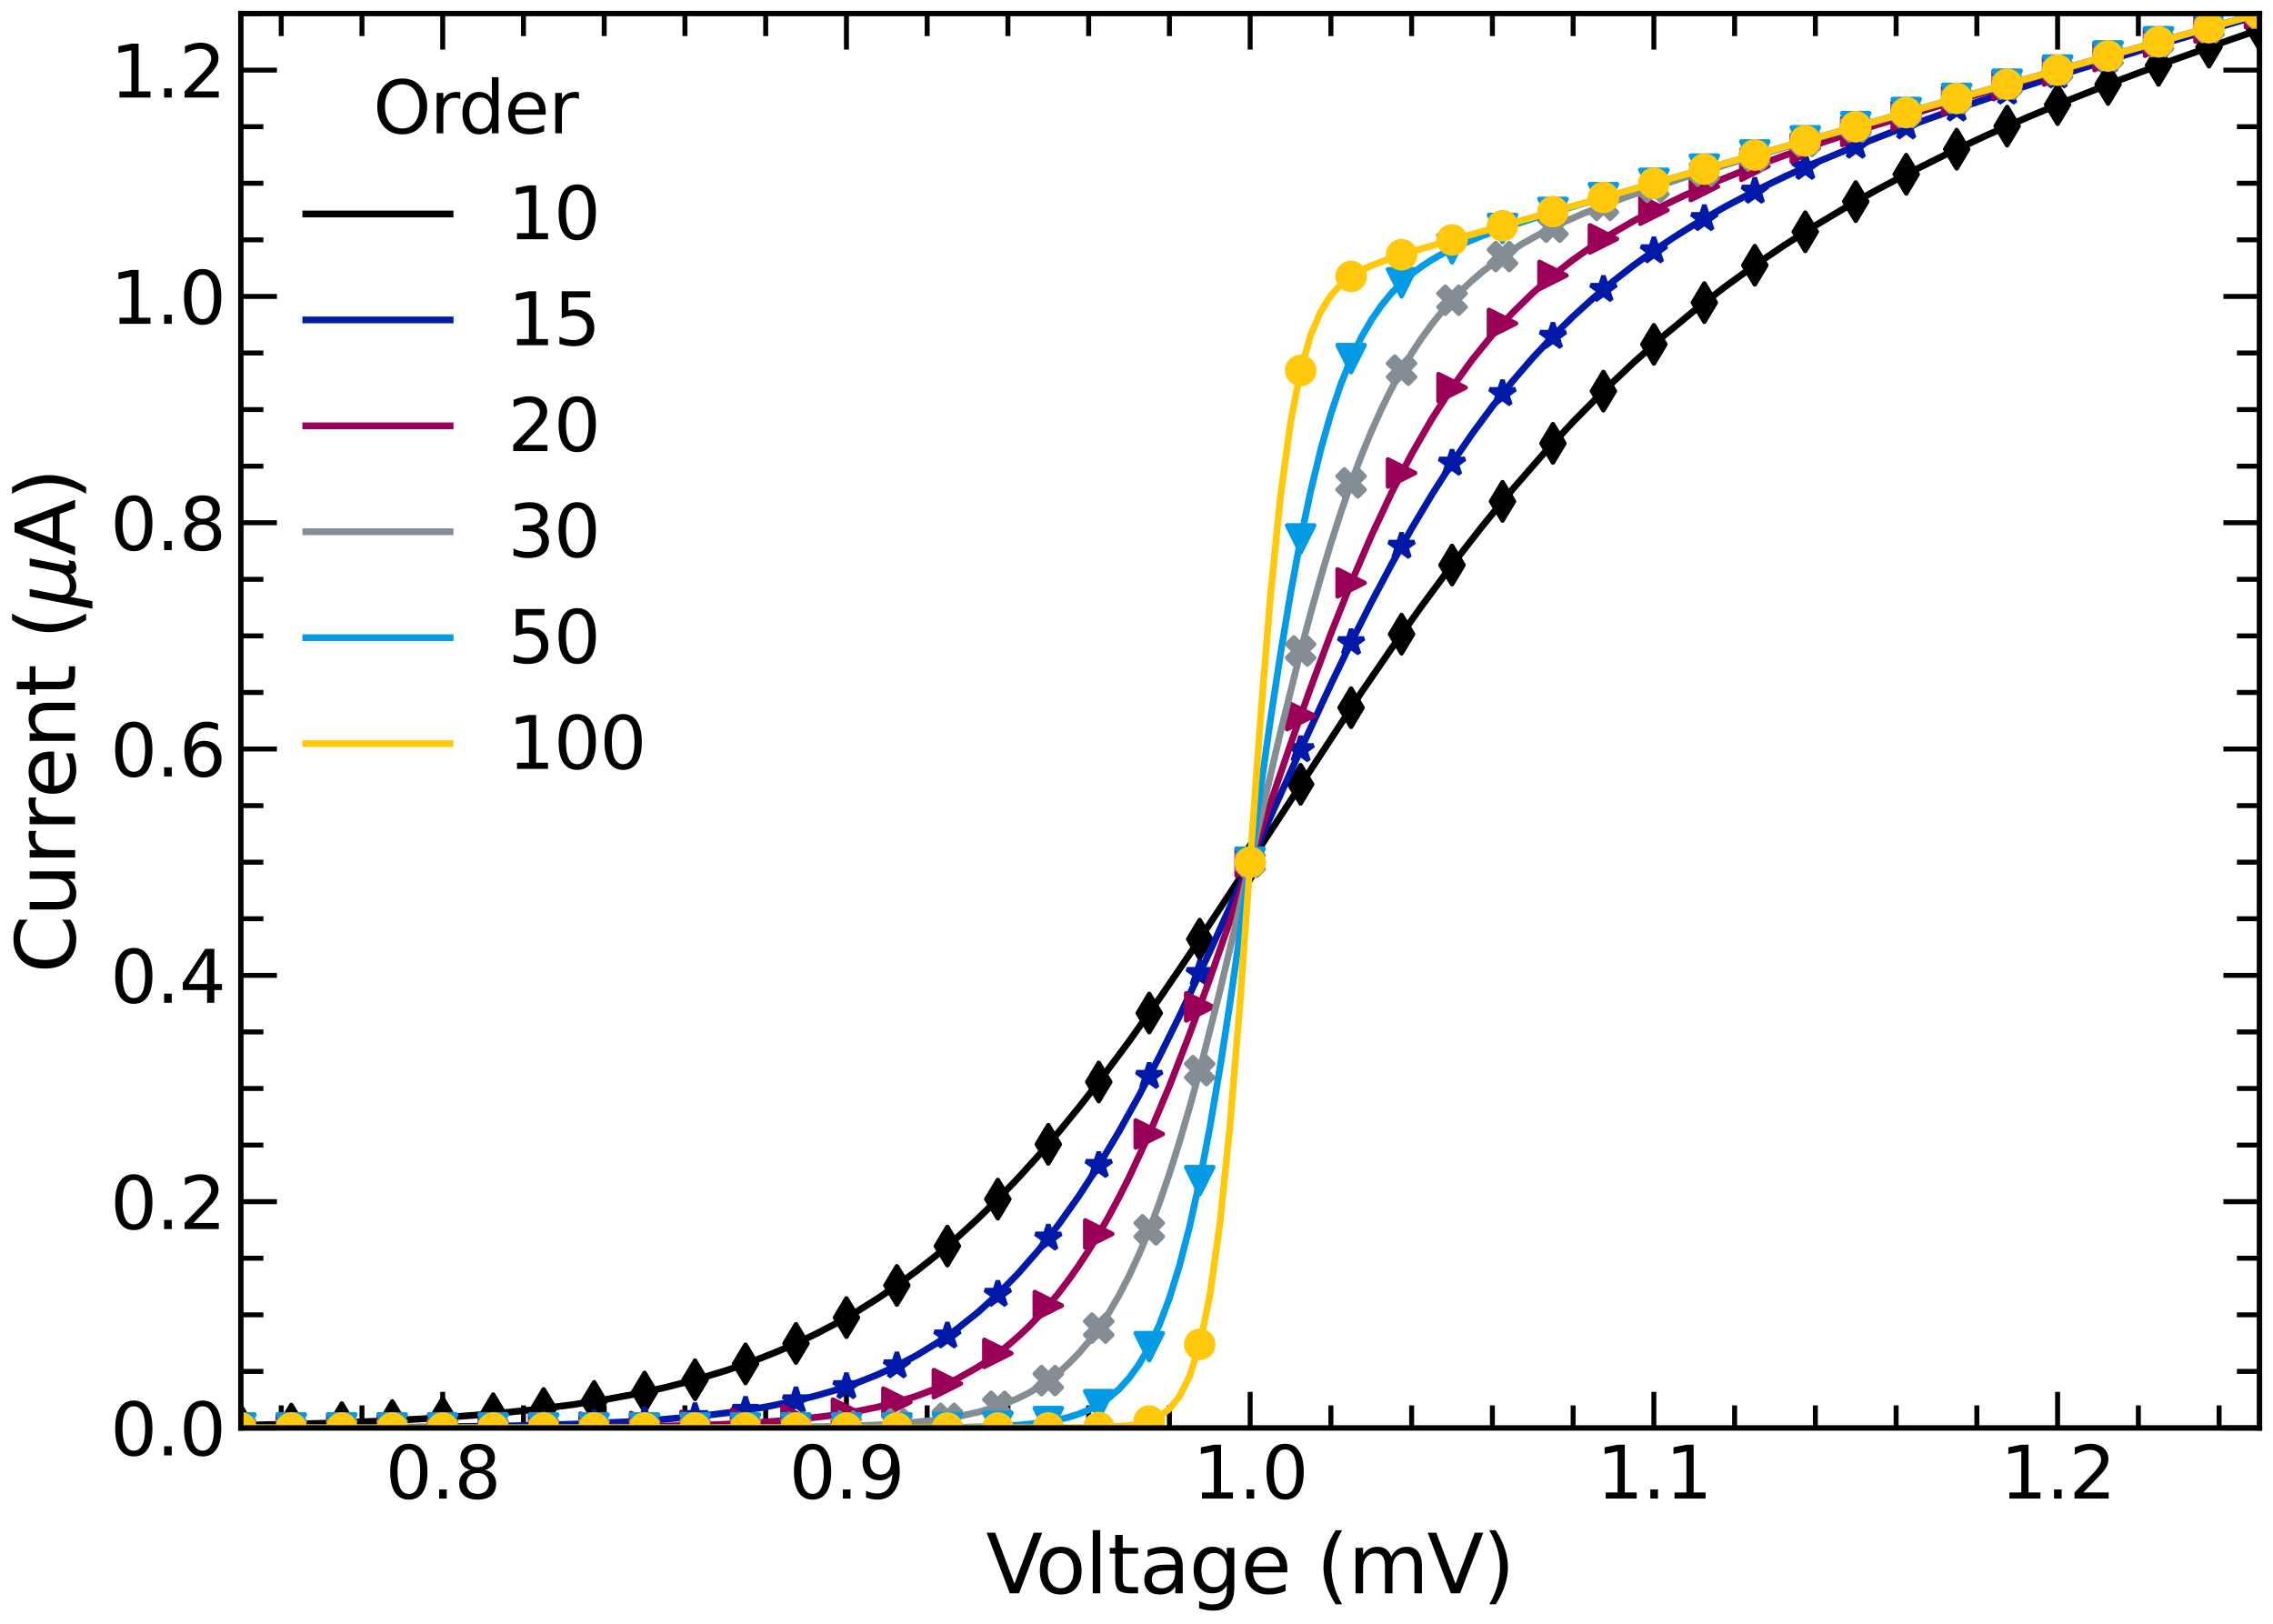 <?xml version="1.0" encoding="utf-8" standalone="no"?>
<!DOCTYPE svg PUBLIC "-//W3C//DTD SVG 1.1//EN"
  "http://www.w3.org/Graphics/SVG/1.1/DTD/svg11.dtd">
<svg xmlns:xlink="http://www.w3.org/1999/xlink" width="504pt" height="360pt" viewBox="0 0 504 360" xmlns="http://www.w3.org/2000/svg" version="1.1">
 <defs>
  <style type="text/css">*{stroke-linejoin: round; stroke-linecap: butt}</style>
 </defs>
 <g id="figure_1">
  <g id="patch_1">
   <path d="M 0 360 
L 504 360 
L 504 0 
L 0 0 
z
" style="fill: #ffffff"/>
  </g>
  <g id="axes_1">
   <g id="patch_2">
    <path d="M 53.405 316.594 
L 501 316.594 
L 501 3 
L 53.405 3 
z
" style="fill: #ffffff"/>
   </g>
   <g id="matplotlib.axis_1">
    <g id="xtick_1">
     <g id="line2d_1">
      <defs>
       <path id="m5f480b748e" d="M 0 0 
L 0 -8 
" style="stroke: #000000; stroke-width: 1.1"/>
      </defs>
      <g>
       <use xlink:href="#m5f480b748e" x="98.165" y="316.594" style="stroke: #000000; stroke-width: 1.1"/>
      </g>
     </g>
     <g id="line2d_2">
      <defs>
       <path id="m407d3d8e9b" d="M 0 0 
L 0 8 
" style="stroke: #000000; stroke-width: 1.1"/>
      </defs>
      <g>
       <use xlink:href="#m407d3d8e9b" x="98.165" y="3" style="stroke: #000000; stroke-width: 1.1"/>
      </g>
     </g>
     <g id="text_1">
      <!-- 0.8 -->
      <g transform="translate(85.442 332.252) scale(0.16 -0.16)">
       <defs>
        <path id="DejaVuSans-30" d="M 2034 4250 
Q 1547 4250 1301 3770 
Q 1056 3291 1056 2328 
Q 1056 1369 1301 889 
Q 1547 409 2034 409 
Q 2525 409 2770 889 
Q 3016 1369 3016 2328 
Q 3016 3291 2770 3770 
Q 2525 4250 2034 4250 
z
M 2034 4750 
Q 2819 4750 3233 4129 
Q 3647 3509 3647 2328 
Q 3647 1150 3233 529 
Q 2819 -91 2034 -91 
Q 1250 -91 836 529 
Q 422 1150 422 2328 
Q 422 3509 836 4129 
Q 1250 4750 2034 4750 
z
" transform="scale(0.016)"/>
        <path id="DejaVuSans-2e" d="M 684 794 
L 1344 794 
L 1344 0 
L 684 0 
L 684 794 
z
" transform="scale(0.016)"/>
        <path id="DejaVuSans-38" d="M 2034 2216 
Q 1584 2216 1326 1975 
Q 1069 1734 1069 1313 
Q 1069 891 1326 650 
Q 1584 409 2034 409 
Q 2484 409 2743 651 
Q 3003 894 3003 1313 
Q 3003 1734 2745 1975 
Q 2488 2216 2034 2216 
z
M 1403 2484 
Q 997 2584 770 2862 
Q 544 3141 544 3541 
Q 544 4100 942 4425 
Q 1341 4750 2034 4750 
Q 2731 4750 3128 4425 
Q 3525 4100 3525 3541 
Q 3525 3141 3298 2862 
Q 3072 2584 2669 2484 
Q 3125 2378 3379 2068 
Q 3634 1759 3634 1313 
Q 3634 634 3220 271 
Q 2806 -91 2034 -91 
Q 1263 -91 848 271 
Q 434 634 434 1313 
Q 434 1759 690 2068 
Q 947 2378 1403 2484 
z
M 1172 3481 
Q 1172 3119 1398 2916 
Q 1625 2713 2034 2713 
Q 2441 2713 2670 2916 
Q 2900 3119 2900 3481 
Q 2900 3844 2670 4047 
Q 2441 4250 2034 4250 
Q 1625 4250 1398 4047 
Q 1172 3844 1172 3481 
z
" transform="scale(0.016)"/>
       </defs>
       <use xlink:href="#DejaVuSans-30"/>
       <use xlink:href="#DejaVuSans-2e" transform="translate(63.623 0)"/>
       <use xlink:href="#DejaVuSans-38" transform="translate(95.41 0)"/>
      </g>
     </g>
    </g>
    <g id="xtick_2">
     <g id="line2d_3">
      <g>
       <use xlink:href="#m5f480b748e" x="187.684" y="316.594" style="stroke: #000000; stroke-width: 1.1"/>
      </g>
     </g>
     <g id="line2d_4">
      <g>
       <use xlink:href="#m407d3d8e9b" x="187.684" y="3" style="stroke: #000000; stroke-width: 1.1"/>
      </g>
     </g>
     <g id="text_2">
      <!-- 0.9 -->
      <g transform="translate(174.961 332.252) scale(0.16 -0.16)">
       <defs>
        <path id="DejaVuSans-39" d="M 703 97 
L 703 672 
Q 941 559 1184 500 
Q 1428 441 1663 441 
Q 2288 441 2617 861 
Q 2947 1281 2994 2138 
Q 2813 1869 2534 1725 
Q 2256 1581 1919 1581 
Q 1219 1581 811 2004 
Q 403 2428 403 3163 
Q 403 3881 828 4315 
Q 1253 4750 1959 4750 
Q 2769 4750 3195 4129 
Q 3622 3509 3622 2328 
Q 3622 1225 3098 567 
Q 2575 -91 1691 -91 
Q 1453 -91 1209 -44 
Q 966 3 703 97 
z
M 1959 2075 
Q 2384 2075 2632 2365 
Q 2881 2656 2881 3163 
Q 2881 3666 2632 3958 
Q 2384 4250 1959 4250 
Q 1534 4250 1286 3958 
Q 1038 3666 1038 3163 
Q 1038 2656 1286 2365 
Q 1534 2075 1959 2075 
z
" transform="scale(0.016)"/>
       </defs>
       <use xlink:href="#DejaVuSans-30"/>
       <use xlink:href="#DejaVuSans-2e" transform="translate(63.623 0)"/>
       <use xlink:href="#DejaVuSans-39" transform="translate(95.41 0)"/>
      </g>
     </g>
    </g>
    <g id="xtick_3">
     <g id="line2d_5">
      <g>
       <use xlink:href="#m5f480b748e" x="277.202" y="316.594" style="stroke: #000000; stroke-width: 1.1"/>
      </g>
     </g>
     <g id="line2d_6">
      <g>
       <use xlink:href="#m407d3d8e9b" x="277.202" y="3" style="stroke: #000000; stroke-width: 1.1"/>
      </g>
     </g>
     <g id="text_3">
      <!-- 1.0 -->
      <g transform="translate(264.48 332.252) scale(0.16 -0.16)">
       <defs>
        <path id="DejaVuSans-31" d="M 794 531 
L 1825 531 
L 1825 4091 
L 703 3866 
L 703 4441 
L 1819 4666 
L 2450 4666 
L 2450 531 
L 3481 531 
L 3481 0 
L 794 0 
L 794 531 
z
" transform="scale(0.016)"/>
       </defs>
       <use xlink:href="#DejaVuSans-31"/>
       <use xlink:href="#DejaVuSans-2e" transform="translate(63.623 0)"/>
       <use xlink:href="#DejaVuSans-30" transform="translate(95.41 0)"/>
      </g>
     </g>
    </g>
    <g id="xtick_4">
     <g id="line2d_7">
      <g>
       <use xlink:href="#m5f480b748e" x="366.721" y="316.594" style="stroke: #000000; stroke-width: 1.1"/>
      </g>
     </g>
     <g id="line2d_8">
      <g>
       <use xlink:href="#m407d3d8e9b" x="366.721" y="3" style="stroke: #000000; stroke-width: 1.1"/>
      </g>
     </g>
     <g id="text_4">
      <!-- 1.1 -->
      <g transform="translate(353.999 332.252) scale(0.16 -0.16)">
       <use xlink:href="#DejaVuSans-31"/>
       <use xlink:href="#DejaVuSans-2e" transform="translate(63.623 0)"/>
       <use xlink:href="#DejaVuSans-31" transform="translate(95.41 0)"/>
      </g>
     </g>
    </g>
    <g id="xtick_5">
     <g id="line2d_9">
      <g>
       <use xlink:href="#m5f480b748e" x="456.24" y="316.594" style="stroke: #000000; stroke-width: 1.1"/>
      </g>
     </g>
     <g id="line2d_10">
      <g>
       <use xlink:href="#m407d3d8e9b" x="456.24" y="3" style="stroke: #000000; stroke-width: 1.1"/>
      </g>
     </g>
     <g id="text_5">
      <!-- 1.2 -->
      <g transform="translate(443.518 332.252) scale(0.16 -0.16)">
       <defs>
        <path id="DejaVuSans-32" d="M 1228 531 
L 3431 531 
L 3431 0 
L 469 0 
L 469 531 
Q 828 903 1448 1529 
Q 2069 2156 2228 2338 
Q 2531 2678 2651 2914 
Q 2772 3150 2772 3378 
Q 2772 3750 2511 3984 
Q 2250 4219 1831 4219 
Q 1534 4219 1204 4116 
Q 875 4013 500 3803 
L 500 4441 
Q 881 4594 1212 4672 
Q 1544 4750 1819 4750 
Q 2544 4750 2975 4387 
Q 3406 4025 3406 3419 
Q 3406 3131 3298 2873 
Q 3191 2616 2906 2266 
Q 2828 2175 2409 1742 
Q 1991 1309 1228 531 
z
" transform="scale(0.016)"/>
       </defs>
       <use xlink:href="#DejaVuSans-31"/>
       <use xlink:href="#DejaVuSans-2e" transform="translate(63.623 0)"/>
       <use xlink:href="#DejaVuSans-32" transform="translate(95.41 0)"/>
      </g>
     </g>
    </g>
    <g id="xtick_6">
     <g id="line2d_11">
      <defs>
       <path id="m30802b4ed4" d="M 0 0 
L 0 -5 
" style="stroke: #000000; stroke-width: 1.1"/>
      </defs>
      <g>
       <use xlink:href="#m30802b4ed4" x="62.357" y="316.594" style="stroke: #000000; stroke-width: 1.1"/>
      </g>
     </g>
     <g id="line2d_12">
      <defs>
       <path id="me07714fffa" d="M 0 0 
L 0 5 
" style="stroke: #000000; stroke-width: 1.1"/>
      </defs>
      <g>
       <use xlink:href="#me07714fffa" x="62.357" y="3" style="stroke: #000000; stroke-width: 1.1"/>
      </g>
     </g>
    </g>
    <g id="xtick_7">
     <g id="line2d_13">
      <g>
       <use xlink:href="#m30802b4ed4" x="80.261" y="316.594" style="stroke: #000000; stroke-width: 1.1"/>
      </g>
     </g>
     <g id="line2d_14">
      <g>
       <use xlink:href="#me07714fffa" x="80.261" y="3" style="stroke: #000000; stroke-width: 1.1"/>
      </g>
     </g>
    </g>
    <g id="xtick_8">
     <g id="line2d_15">
      <g>
       <use xlink:href="#m30802b4ed4" x="116.068" y="316.594" style="stroke: #000000; stroke-width: 1.1"/>
      </g>
     </g>
     <g id="line2d_16">
      <g>
       <use xlink:href="#me07714fffa" x="116.068" y="3" style="stroke: #000000; stroke-width: 1.1"/>
      </g>
     </g>
    </g>
    <g id="xtick_9">
     <g id="line2d_17">
      <g>
       <use xlink:href="#m30802b4ed4" x="133.972" y="316.594" style="stroke: #000000; stroke-width: 1.1"/>
      </g>
     </g>
     <g id="line2d_18">
      <g>
       <use xlink:href="#me07714fffa" x="133.972" y="3" style="stroke: #000000; stroke-width: 1.1"/>
      </g>
     </g>
    </g>
    <g id="xtick_10">
     <g id="line2d_19">
      <g>
       <use xlink:href="#m30802b4ed4" x="151.876" y="316.594" style="stroke: #000000; stroke-width: 1.1"/>
      </g>
     </g>
     <g id="line2d_20">
      <g>
       <use xlink:href="#me07714fffa" x="151.876" y="3" style="stroke: #000000; stroke-width: 1.1"/>
      </g>
     </g>
    </g>
    <g id="xtick_11">
     <g id="line2d_21">
      <g>
       <use xlink:href="#m30802b4ed4" x="169.78" y="316.594" style="stroke: #000000; stroke-width: 1.1"/>
      </g>
     </g>
     <g id="line2d_22">
      <g>
       <use xlink:href="#me07714fffa" x="169.78" y="3" style="stroke: #000000; stroke-width: 1.1"/>
      </g>
     </g>
    </g>
    <g id="xtick_12">
     <g id="line2d_23">
      <g>
       <use xlink:href="#m30802b4ed4" x="205.587" y="316.594" style="stroke: #000000; stroke-width: 1.1"/>
      </g>
     </g>
     <g id="line2d_24">
      <g>
       <use xlink:href="#me07714fffa" x="205.587" y="3" style="stroke: #000000; stroke-width: 1.1"/>
      </g>
     </g>
    </g>
    <g id="xtick_13">
     <g id="line2d_25">
      <g>
       <use xlink:href="#m30802b4ed4" x="223.491" y="316.594" style="stroke: #000000; stroke-width: 1.1"/>
      </g>
     </g>
     <g id="line2d_26">
      <g>
       <use xlink:href="#me07714fffa" x="223.491" y="3" style="stroke: #000000; stroke-width: 1.1"/>
      </g>
     </g>
    </g>
    <g id="xtick_14">
     <g id="line2d_27">
      <g>
       <use xlink:href="#m30802b4ed4" x="241.395" y="316.594" style="stroke: #000000; stroke-width: 1.1"/>
      </g>
     </g>
     <g id="line2d_28">
      <g>
       <use xlink:href="#me07714fffa" x="241.395" y="3" style="stroke: #000000; stroke-width: 1.1"/>
      </g>
     </g>
    </g>
    <g id="xtick_15">
     <g id="line2d_29">
      <g>
       <use xlink:href="#m30802b4ed4" x="259.299" y="316.594" style="stroke: #000000; stroke-width: 1.1"/>
      </g>
     </g>
     <g id="line2d_30">
      <g>
       <use xlink:href="#me07714fffa" x="259.299" y="3" style="stroke: #000000; stroke-width: 1.1"/>
      </g>
     </g>
    </g>
    <g id="xtick_16">
     <g id="line2d_31">
      <g>
       <use xlink:href="#m30802b4ed4" x="295.106" y="316.594" style="stroke: #000000; stroke-width: 1.1"/>
      </g>
     </g>
     <g id="line2d_32">
      <g>
       <use xlink:href="#me07714fffa" x="295.106" y="3" style="stroke: #000000; stroke-width: 1.1"/>
      </g>
     </g>
    </g>
    <g id="xtick_17">
     <g id="line2d_33">
      <g>
       <use xlink:href="#m30802b4ed4" x="313.01" y="316.594" style="stroke: #000000; stroke-width: 1.1"/>
      </g>
     </g>
     <g id="line2d_34">
      <g>
       <use xlink:href="#me07714fffa" x="313.01" y="3" style="stroke: #000000; stroke-width: 1.1"/>
      </g>
     </g>
    </g>
    <g id="xtick_18">
     <g id="line2d_35">
      <g>
       <use xlink:href="#m30802b4ed4" x="330.914" y="316.594" style="stroke: #000000; stroke-width: 1.1"/>
      </g>
     </g>
     <g id="line2d_36">
      <g>
       <use xlink:href="#me07714fffa" x="330.914" y="3" style="stroke: #000000; stroke-width: 1.1"/>
      </g>
     </g>
    </g>
    <g id="xtick_19">
     <g id="line2d_37">
      <g>
       <use xlink:href="#m30802b4ed4" x="348.818" y="316.594" style="stroke: #000000; stroke-width: 1.1"/>
      </g>
     </g>
     <g id="line2d_38">
      <g>
       <use xlink:href="#me07714fffa" x="348.818" y="3" style="stroke: #000000; stroke-width: 1.1"/>
      </g>
     </g>
    </g>
    <g id="xtick_20">
     <g id="line2d_39">
      <g>
       <use xlink:href="#m30802b4ed4" x="384.625" y="316.594" style="stroke: #000000; stroke-width: 1.1"/>
      </g>
     </g>
     <g id="line2d_40">
      <g>
       <use xlink:href="#me07714fffa" x="384.625" y="3" style="stroke: #000000; stroke-width: 1.1"/>
      </g>
     </g>
    </g>
    <g id="xtick_21">
     <g id="line2d_41">
      <g>
       <use xlink:href="#m30802b4ed4" x="402.529" y="316.594" style="stroke: #000000; stroke-width: 1.1"/>
      </g>
     </g>
     <g id="line2d_42">
      <g>
       <use xlink:href="#me07714fffa" x="402.529" y="3" style="stroke: #000000; stroke-width: 1.1"/>
      </g>
     </g>
    </g>
    <g id="xtick_22">
     <g id="line2d_43">
      <g>
       <use xlink:href="#m30802b4ed4" x="420.433" y="316.594" style="stroke: #000000; stroke-width: 1.1"/>
      </g>
     </g>
     <g id="line2d_44">
      <g>
       <use xlink:href="#me07714fffa" x="420.433" y="3" style="stroke: #000000; stroke-width: 1.1"/>
      </g>
     </g>
    </g>
    <g id="xtick_23">
     <g id="line2d_45">
      <g>
       <use xlink:href="#m30802b4ed4" x="438.337" y="316.594" style="stroke: #000000; stroke-width: 1.1"/>
      </g>
     </g>
     <g id="line2d_46">
      <g>
       <use xlink:href="#me07714fffa" x="438.337" y="3" style="stroke: #000000; stroke-width: 1.1"/>
      </g>
     </g>
    </g>
    <g id="xtick_24">
     <g id="line2d_47">
      <g>
       <use xlink:href="#m30802b4ed4" x="474.144" y="316.594" style="stroke: #000000; stroke-width: 1.1"/>
      </g>
     </g>
     <g id="line2d_48">
      <g>
       <use xlink:href="#me07714fffa" x="474.144" y="3" style="stroke: #000000; stroke-width: 1.1"/>
      </g>
     </g>
    </g>
    <g id="xtick_25">
     <g id="line2d_49">
      <g>
       <use xlink:href="#m30802b4ed4" x="492.048" y="316.594" style="stroke: #000000; stroke-width: 1.1"/>
      </g>
     </g>
     <g id="line2d_50">
      <g>
       <use xlink:href="#me07714fffa" x="492.048" y="3" style="stroke: #000000; stroke-width: 1.1"/>
      </g>
     </g>
    </g>
    <g id="text_6">
     <!-- Voltage (mV) -->
     <g transform="translate(218.635 353.256) scale(0.18 -0.18)">
      <defs>
       <path id="DejaVuSans-56" d="M 1831 0 
L 50 4666 
L 709 4666 
L 2188 738 
L 3669 4666 
L 4325 4666 
L 2547 0 
L 1831 0 
z
" transform="scale(0.016)"/>
       <path id="DejaVuSans-6f" d="M 1959 3097 
Q 1497 3097 1228 2736 
Q 959 2375 959 1747 
Q 959 1119 1226 758 
Q 1494 397 1959 397 
Q 2419 397 2687 759 
Q 2956 1122 2956 1747 
Q 2956 2369 2687 2733 
Q 2419 3097 1959 3097 
z
M 1959 3584 
Q 2709 3584 3137 3096 
Q 3566 2609 3566 1747 
Q 3566 888 3137 398 
Q 2709 -91 1959 -91 
Q 1206 -91 779 398 
Q 353 888 353 1747 
Q 353 2609 779 3096 
Q 1206 3584 1959 3584 
z
" transform="scale(0.016)"/>
       <path id="DejaVuSans-6c" d="M 603 4863 
L 1178 4863 
L 1178 0 
L 603 0 
L 603 4863 
z
" transform="scale(0.016)"/>
       <path id="DejaVuSans-74" d="M 1172 4494 
L 1172 3500 
L 2356 3500 
L 2356 3053 
L 1172 3053 
L 1172 1153 
Q 1172 725 1289 603 
Q 1406 481 1766 481 
L 2356 481 
L 2356 0 
L 1766 0 
Q 1100 0 847 248 
Q 594 497 594 1153 
L 594 3053 
L 172 3053 
L 172 3500 
L 594 3500 
L 594 4494 
L 1172 4494 
z
" transform="scale(0.016)"/>
       <path id="DejaVuSans-61" d="M 2194 1759 
Q 1497 1759 1228 1600 
Q 959 1441 959 1056 
Q 959 750 1161 570 
Q 1363 391 1709 391 
Q 2188 391 2477 730 
Q 2766 1069 2766 1631 
L 2766 1759 
L 2194 1759 
z
M 3341 1997 
L 3341 0 
L 2766 0 
L 2766 531 
Q 2569 213 2275 61 
Q 1981 -91 1556 -91 
Q 1019 -91 701 211 
Q 384 513 384 1019 
Q 384 1609 779 1909 
Q 1175 2209 1959 2209 
L 2766 2209 
L 2766 2266 
Q 2766 2663 2505 2880 
Q 2244 3097 1772 3097 
Q 1472 3097 1187 3025 
Q 903 2953 641 2809 
L 641 3341 
Q 956 3463 1253 3523 
Q 1550 3584 1831 3584 
Q 2591 3584 2966 3190 
Q 3341 2797 3341 1997 
z
" transform="scale(0.016)"/>
       <path id="DejaVuSans-67" d="M 2906 1791 
Q 2906 2416 2648 2759 
Q 2391 3103 1925 3103 
Q 1463 3103 1205 2759 
Q 947 2416 947 1791 
Q 947 1169 1205 825 
Q 1463 481 1925 481 
Q 2391 481 2648 825 
Q 2906 1169 2906 1791 
z
M 3481 434 
Q 3481 -459 3084 -895 
Q 2688 -1331 1869 -1331 
Q 1566 -1331 1297 -1286 
Q 1028 -1241 775 -1147 
L 775 -588 
Q 1028 -725 1275 -790 
Q 1522 -856 1778 -856 
Q 2344 -856 2625 -561 
Q 2906 -266 2906 331 
L 2906 616 
Q 2728 306 2450 153 
Q 2172 0 1784 0 
Q 1141 0 747 490 
Q 353 981 353 1791 
Q 353 2603 747 3093 
Q 1141 3584 1784 3584 
Q 2172 3584 2450 3431 
Q 2728 3278 2906 2969 
L 2906 3500 
L 3481 3500 
L 3481 434 
z
" transform="scale(0.016)"/>
       <path id="DejaVuSans-65" d="M 3597 1894 
L 3597 1613 
L 953 1613 
Q 991 1019 1311 708 
Q 1631 397 2203 397 
Q 2534 397 2845 478 
Q 3156 559 3463 722 
L 3463 178 
Q 3153 47 2828 -22 
Q 2503 -91 2169 -91 
Q 1331 -91 842 396 
Q 353 884 353 1716 
Q 353 2575 817 3079 
Q 1281 3584 2069 3584 
Q 2775 3584 3186 3129 
Q 3597 2675 3597 1894 
z
M 3022 2063 
Q 3016 2534 2758 2815 
Q 2500 3097 2075 3097 
Q 1594 3097 1305 2825 
Q 1016 2553 972 2059 
L 3022 2063 
z
" transform="scale(0.016)"/>
       <path id="DejaVuSans-20" transform="scale(0.016)"/>
       <path id="DejaVuSans-28" d="M 1984 4856 
Q 1566 4138 1362 3434 
Q 1159 2731 1159 2009 
Q 1159 1288 1364 580 
Q 1569 -128 1984 -844 
L 1484 -844 
Q 1016 -109 783 600 
Q 550 1309 550 2009 
Q 550 2706 781 3412 
Q 1013 4119 1484 4856 
L 1984 4856 
z
" transform="scale(0.016)"/>
       <path id="DejaVuSans-6d" d="M 3328 2828 
Q 3544 3216 3844 3400 
Q 4144 3584 4550 3584 
Q 5097 3584 5394 3201 
Q 5691 2819 5691 2113 
L 5691 0 
L 5113 0 
L 5113 2094 
Q 5113 2597 4934 2840 
Q 4756 3084 4391 3084 
Q 3944 3084 3684 2787 
Q 3425 2491 3425 1978 
L 3425 0 
L 2847 0 
L 2847 2094 
Q 2847 2600 2669 2842 
Q 2491 3084 2119 3084 
Q 1678 3084 1418 2786 
Q 1159 2488 1159 1978 
L 1159 0 
L 581 0 
L 581 3500 
L 1159 3500 
L 1159 2956 
Q 1356 3278 1631 3431 
Q 1906 3584 2284 3584 
Q 2666 3584 2933 3390 
Q 3200 3197 3328 2828 
z
" transform="scale(0.016)"/>
       <path id="DejaVuSans-29" d="M 513 4856 
L 1013 4856 
Q 1481 4119 1714 3412 
Q 1947 2706 1947 2009 
Q 1947 1309 1714 600 
Q 1481 -109 1013 -844 
L 513 -844 
Q 928 -128 1133 580 
Q 1338 1288 1338 2009 
Q 1338 2731 1133 3434 
Q 928 4138 513 4856 
z
" transform="scale(0.016)"/>
      </defs>
      <use xlink:href="#DejaVuSans-56"/>
      <use xlink:href="#DejaVuSans-6f" transform="translate(60.658 0)"/>
      <use xlink:href="#DejaVuSans-6c" transform="translate(121.84 0)"/>
      <use xlink:href="#DejaVuSans-74" transform="translate(149.623 0)"/>
      <use xlink:href="#DejaVuSans-61" transform="translate(188.832 0)"/>
      <use xlink:href="#DejaVuSans-67" transform="translate(250.111 0)"/>
      <use xlink:href="#DejaVuSans-65" transform="translate(313.588 0)"/>
      <use xlink:href="#DejaVuSans-20" transform="translate(375.111 0)"/>
      <use xlink:href="#DejaVuSans-28" transform="translate(406.898 0)"/>
      <use xlink:href="#DejaVuSans-6d" transform="translate(445.912 0)"/>
      <use xlink:href="#DejaVuSans-56" transform="translate(543.324 0)"/>
      <use xlink:href="#DejaVuSans-29" transform="translate(611.732 0)"/>
     </g>
    </g>
   </g>
   <g id="matplotlib.axis_2">
    <g id="ytick_1">
     <g id="line2d_51">
      <defs>
       <path id="mcde8a409cd" d="M 0 0 
L 8 0 
" style="stroke: #000000; stroke-width: 1.1"/>
      </defs>
      <g>
       <use xlink:href="#mcde8a409cd" x="53.405" y="316.594" style="stroke: #000000; stroke-width: 1.1"/>
      </g>
     </g>
     <g id="line2d_52">
      <defs>
       <path id="mced90e84ef" d="M 0 0 
L -8 0 
" style="stroke: #000000; stroke-width: 1.1"/>
      </defs>
      <g>
       <use xlink:href="#mced90e84ef" x="501" y="316.594" style="stroke: #000000; stroke-width: 1.1"/>
      </g>
     </g>
     <g id="text_7">
      <!-- 0.0 -->
      <g transform="translate(24.46 322.673) scale(0.16 -0.16)">
       <use xlink:href="#DejaVuSans-30"/>
       <use xlink:href="#DejaVuSans-2e" transform="translate(63.623 0)"/>
       <use xlink:href="#DejaVuSans-30" transform="translate(95.41 0)"/>
      </g>
     </g>
    </g>
    <g id="ytick_2">
     <g id="line2d_53">
      <g>
       <use xlink:href="#mcde8a409cd" x="53.405" y="266.419" style="stroke: #000000; stroke-width: 1.1"/>
      </g>
     </g>
     <g id="line2d_54">
      <g>
       <use xlink:href="#mced90e84ef" x="501" y="266.419" style="stroke: #000000; stroke-width: 1.1"/>
      </g>
     </g>
     <g id="text_8">
      <!-- 0.2 -->
      <g transform="translate(24.46 272.498) scale(0.16 -0.16)">
       <use xlink:href="#DejaVuSans-30"/>
       <use xlink:href="#DejaVuSans-2e" transform="translate(63.623 0)"/>
       <use xlink:href="#DejaVuSans-32" transform="translate(95.41 0)"/>
      </g>
     </g>
    </g>
    <g id="ytick_3">
     <g id="line2d_55">
      <g>
       <use xlink:href="#mcde8a409cd" x="53.405" y="216.244" style="stroke: #000000; stroke-width: 1.1"/>
      </g>
     </g>
     <g id="line2d_56">
      <g>
       <use xlink:href="#mced90e84ef" x="501" y="216.244" style="stroke: #000000; stroke-width: 1.1"/>
      </g>
     </g>
     <g id="text_9">
      <!-- 0.4 -->
      <g transform="translate(24.46 222.323) scale(0.16 -0.16)">
       <defs>
        <path id="DejaVuSans-34" d="M 2419 4116 
L 825 1625 
L 2419 1625 
L 2419 4116 
z
M 2253 4666 
L 3047 4666 
L 3047 1625 
L 3713 1625 
L 3713 1100 
L 3047 1100 
L 3047 0 
L 2419 0 
L 2419 1100 
L 313 1100 
L 313 1709 
L 2253 4666 
z
" transform="scale(0.016)"/>
       </defs>
       <use xlink:href="#DejaVuSans-30"/>
       <use xlink:href="#DejaVuSans-2e" transform="translate(63.623 0)"/>
       <use xlink:href="#DejaVuSans-34" transform="translate(95.41 0)"/>
      </g>
     </g>
    </g>
    <g id="ytick_4">
     <g id="line2d_57">
      <g>
       <use xlink:href="#mcde8a409cd" x="53.405" y="166.069" style="stroke: #000000; stroke-width: 1.1"/>
      </g>
     </g>
     <g id="line2d_58">
      <g>
       <use xlink:href="#mced90e84ef" x="501" y="166.069" style="stroke: #000000; stroke-width: 1.1"/>
      </g>
     </g>
     <g id="text_10">
      <!-- 0.6 -->
      <g transform="translate(24.46 172.148) scale(0.16 -0.16)">
       <defs>
        <path id="DejaVuSans-36" d="M 2113 2584 
Q 1688 2584 1439 2293 
Q 1191 2003 1191 1497 
Q 1191 994 1439 701 
Q 1688 409 2113 409 
Q 2538 409 2786 701 
Q 3034 994 3034 1497 
Q 3034 2003 2786 2293 
Q 2538 2584 2113 2584 
z
M 3366 4563 
L 3366 3988 
Q 3128 4100 2886 4159 
Q 2644 4219 2406 4219 
Q 1781 4219 1451 3797 
Q 1122 3375 1075 2522 
Q 1259 2794 1537 2939 
Q 1816 3084 2150 3084 
Q 2853 3084 3261 2657 
Q 3669 2231 3669 1497 
Q 3669 778 3244 343 
Q 2819 -91 2113 -91 
Q 1303 -91 875 529 
Q 447 1150 447 2328 
Q 447 3434 972 4092 
Q 1497 4750 2381 4750 
Q 2619 4750 2861 4703 
Q 3103 4656 3366 4563 
z
" transform="scale(0.016)"/>
       </defs>
       <use xlink:href="#DejaVuSans-30"/>
       <use xlink:href="#DejaVuSans-2e" transform="translate(63.623 0)"/>
       <use xlink:href="#DejaVuSans-36" transform="translate(95.41 0)"/>
      </g>
     </g>
    </g>
    <g id="ytick_5">
     <g id="line2d_59">
      <g>
       <use xlink:href="#mcde8a409cd" x="53.405" y="115.894" style="stroke: #000000; stroke-width: 1.1"/>
      </g>
     </g>
     <g id="line2d_60">
      <g>
       <use xlink:href="#mced90e84ef" x="501" y="115.894" style="stroke: #000000; stroke-width: 1.1"/>
      </g>
     </g>
     <g id="text_11">
      <!-- 0.8 -->
      <g transform="translate(24.46 121.973) scale(0.16 -0.16)">
       <use xlink:href="#DejaVuSans-30"/>
       <use xlink:href="#DejaVuSans-2e" transform="translate(63.623 0)"/>
       <use xlink:href="#DejaVuSans-38" transform="translate(95.41 0)"/>
      </g>
     </g>
    </g>
    <g id="ytick_6">
     <g id="line2d_61">
      <g>
       <use xlink:href="#mcde8a409cd" x="53.405" y="65.719" style="stroke: #000000; stroke-width: 1.1"/>
      </g>
     </g>
     <g id="line2d_62">
      <g>
       <use xlink:href="#mced90e84ef" x="501" y="65.719" style="stroke: #000000; stroke-width: 1.1"/>
      </g>
     </g>
     <g id="text_12">
      <!-- 1.0 -->
      <g transform="translate(24.46 71.798) scale(0.16 -0.16)">
       <use xlink:href="#DejaVuSans-31"/>
       <use xlink:href="#DejaVuSans-2e" transform="translate(63.623 0)"/>
       <use xlink:href="#DejaVuSans-30" transform="translate(95.41 0)"/>
      </g>
     </g>
    </g>
    <g id="ytick_7">
     <g id="line2d_63">
      <g>
       <use xlink:href="#mcde8a409cd" x="53.405" y="15.544" style="stroke: #000000; stroke-width: 1.1"/>
      </g>
     </g>
     <g id="line2d_64">
      <g>
       <use xlink:href="#mced90e84ef" x="501" y="15.544" style="stroke: #000000; stroke-width: 1.1"/>
      </g>
     </g>
     <g id="text_13">
      <!-- 1.2 -->
      <g transform="translate(24.46 21.623) scale(0.16 -0.16)">
       <use xlink:href="#DejaVuSans-31"/>
       <use xlink:href="#DejaVuSans-2e" transform="translate(63.623 0)"/>
       <use xlink:href="#DejaVuSans-32" transform="translate(95.41 0)"/>
      </g>
     </g>
    </g>
    <g id="ytick_8">
     <g id="line2d_65">
      <defs>
       <path id="m8d454af349" d="M 0 0 
L 5 0 
" style="stroke: #000000; stroke-width: 1.1"/>
      </defs>
      <g>
       <use xlink:href="#m8d454af349" x="53.405" y="304.05" style="stroke: #000000; stroke-width: 1.1"/>
      </g>
     </g>
     <g id="line2d_66">
      <defs>
       <path id="m2729a06a3d" d="M 0 0 
L -5 0 
" style="stroke: #000000; stroke-width: 1.1"/>
      </defs>
      <g>
       <use xlink:href="#m2729a06a3d" x="501" y="304.05" style="stroke: #000000; stroke-width: 1.1"/>
      </g>
     </g>
    </g>
    <g id="ytick_9">
     <g id="line2d_67">
      <g>
       <use xlink:href="#m8d454af349" x="53.405" y="291.507" style="stroke: #000000; stroke-width: 1.1"/>
      </g>
     </g>
     <g id="line2d_68">
      <g>
       <use xlink:href="#m2729a06a3d" x="501" y="291.507" style="stroke: #000000; stroke-width: 1.1"/>
      </g>
     </g>
    </g>
    <g id="ytick_10">
     <g id="line2d_69">
      <g>
       <use xlink:href="#m8d454af349" x="53.405" y="278.963" style="stroke: #000000; stroke-width: 1.1"/>
      </g>
     </g>
     <g id="line2d_70">
      <g>
       <use xlink:href="#m2729a06a3d" x="501" y="278.963" style="stroke: #000000; stroke-width: 1.1"/>
      </g>
     </g>
    </g>
    <g id="ytick_11">
     <g id="line2d_71">
      <g>
       <use xlink:href="#m8d454af349" x="53.405" y="253.875" style="stroke: #000000; stroke-width: 1.1"/>
      </g>
     </g>
     <g id="line2d_72">
      <g>
       <use xlink:href="#m2729a06a3d" x="501" y="253.875" style="stroke: #000000; stroke-width: 1.1"/>
      </g>
     </g>
    </g>
    <g id="ytick_12">
     <g id="line2d_73">
      <g>
       <use xlink:href="#m8d454af349" x="53.405" y="241.332" style="stroke: #000000; stroke-width: 1.1"/>
      </g>
     </g>
     <g id="line2d_74">
      <g>
       <use xlink:href="#m2729a06a3d" x="501" y="241.332" style="stroke: #000000; stroke-width: 1.1"/>
      </g>
     </g>
    </g>
    <g id="ytick_13">
     <g id="line2d_75">
      <g>
       <use xlink:href="#m8d454af349" x="53.405" y="228.788" style="stroke: #000000; stroke-width: 1.1"/>
      </g>
     </g>
     <g id="line2d_76">
      <g>
       <use xlink:href="#m2729a06a3d" x="501" y="228.788" style="stroke: #000000; stroke-width: 1.1"/>
      </g>
     </g>
    </g>
    <g id="ytick_14">
     <g id="line2d_77">
      <g>
       <use xlink:href="#m8d454af349" x="53.405" y="203.7" style="stroke: #000000; stroke-width: 1.1"/>
      </g>
     </g>
     <g id="line2d_78">
      <g>
       <use xlink:href="#m2729a06a3d" x="501" y="203.7" style="stroke: #000000; stroke-width: 1.1"/>
      </g>
     </g>
    </g>
    <g id="ytick_15">
     <g id="line2d_79">
      <g>
       <use xlink:href="#m8d454af349" x="53.405" y="191.157" style="stroke: #000000; stroke-width: 1.1"/>
      </g>
     </g>
     <g id="line2d_80">
      <g>
       <use xlink:href="#m2729a06a3d" x="501" y="191.157" style="stroke: #000000; stroke-width: 1.1"/>
      </g>
     </g>
    </g>
    <g id="ytick_16">
     <g id="line2d_81">
      <g>
       <use xlink:href="#m8d454af349" x="53.405" y="178.613" style="stroke: #000000; stroke-width: 1.1"/>
      </g>
     </g>
     <g id="line2d_82">
      <g>
       <use xlink:href="#m2729a06a3d" x="501" y="178.613" style="stroke: #000000; stroke-width: 1.1"/>
      </g>
     </g>
    </g>
    <g id="ytick_17">
     <g id="line2d_83">
      <g>
       <use xlink:href="#m8d454af349" x="53.405" y="153.525" style="stroke: #000000; stroke-width: 1.1"/>
      </g>
     </g>
     <g id="line2d_84">
      <g>
       <use xlink:href="#m2729a06a3d" x="501" y="153.525" style="stroke: #000000; stroke-width: 1.1"/>
      </g>
     </g>
    </g>
    <g id="ytick_18">
     <g id="line2d_85">
      <g>
       <use xlink:href="#m8d454af349" x="53.405" y="140.982" style="stroke: #000000; stroke-width: 1.1"/>
      </g>
     </g>
     <g id="line2d_86">
      <g>
       <use xlink:href="#m2729a06a3d" x="501" y="140.982" style="stroke: #000000; stroke-width: 1.1"/>
      </g>
     </g>
    </g>
    <g id="ytick_19">
     <g id="line2d_87">
      <g>
       <use xlink:href="#m8d454af349" x="53.405" y="128.438" style="stroke: #000000; stroke-width: 1.1"/>
      </g>
     </g>
     <g id="line2d_88">
      <g>
       <use xlink:href="#m2729a06a3d" x="501" y="128.438" style="stroke: #000000; stroke-width: 1.1"/>
      </g>
     </g>
    </g>
    <g id="ytick_20">
     <g id="line2d_89">
      <g>
       <use xlink:href="#m8d454af349" x="53.405" y="103.35" style="stroke: #000000; stroke-width: 1.1"/>
      </g>
     </g>
     <g id="line2d_90">
      <g>
       <use xlink:href="#m2729a06a3d" x="501" y="103.35" style="stroke: #000000; stroke-width: 1.1"/>
      </g>
     </g>
    </g>
    <g id="ytick_21">
     <g id="line2d_91">
      <g>
       <use xlink:href="#m8d454af349" x="53.405" y="90.807" style="stroke: #000000; stroke-width: 1.1"/>
      </g>
     </g>
     <g id="line2d_92">
      <g>
       <use xlink:href="#m2729a06a3d" x="501" y="90.807" style="stroke: #000000; stroke-width: 1.1"/>
      </g>
     </g>
    </g>
    <g id="ytick_22">
     <g id="line2d_93">
      <g>
       <use xlink:href="#m8d454af349" x="53.405" y="78.263" style="stroke: #000000; stroke-width: 1.1"/>
      </g>
     </g>
     <g id="line2d_94">
      <g>
       <use xlink:href="#m2729a06a3d" x="501" y="78.263" style="stroke: #000000; stroke-width: 1.1"/>
      </g>
     </g>
    </g>
    <g id="ytick_23">
     <g id="line2d_95">
      <g>
       <use xlink:href="#m8d454af349" x="53.405" y="53.175" style="stroke: #000000; stroke-width: 1.1"/>
      </g>
     </g>
     <g id="line2d_96">
      <g>
       <use xlink:href="#m2729a06a3d" x="501" y="53.175" style="stroke: #000000; stroke-width: 1.1"/>
      </g>
     </g>
    </g>
    <g id="ytick_24">
     <g id="line2d_97">
      <g>
       <use xlink:href="#m8d454af349" x="53.405" y="40.632" style="stroke: #000000; stroke-width: 1.1"/>
      </g>
     </g>
     <g id="line2d_98">
      <g>
       <use xlink:href="#m2729a06a3d" x="501" y="40.632" style="stroke: #000000; stroke-width: 1.1"/>
      </g>
     </g>
    </g>
    <g id="ytick_25">
     <g id="line2d_99">
      <g>
       <use xlink:href="#m8d454af349" x="53.405" y="28.088" style="stroke: #000000; stroke-width: 1.1"/>
      </g>
     </g>
     <g id="line2d_100">
      <g>
       <use xlink:href="#m2729a06a3d" x="501" y="28.088" style="stroke: #000000; stroke-width: 1.1"/>
      </g>
     </g>
    </g>
    <g id="ytick_26">
     <g id="line2d_101">
      <g>
       <use xlink:href="#m8d454af349" x="53.405" y="3" style="stroke: #000000; stroke-width: 1.1"/>
      </g>
     </g>
     <g id="line2d_102">
      <g>
       <use xlink:href="#m2729a06a3d" x="501" y="3" style="stroke: #000000; stroke-width: 1.1"/>
      </g>
     </g>
    </g>
    <g id="text_14">
     <!-- Current ($\mu$A) -->
     <g transform="translate(16.68 215.777) rotate(-90) scale(0.18 -0.18)">
      <defs>
       <path id="DejaVuSans-43" d="M 4122 4306 
L 4122 3641 
Q 3803 3938 3442 4084 
Q 3081 4231 2675 4231 
Q 1875 4231 1450 3742 
Q 1025 3253 1025 2328 
Q 1025 1406 1450 917 
Q 1875 428 2675 428 
Q 3081 428 3442 575 
Q 3803 722 4122 1019 
L 4122 359 
Q 3791 134 3420 21 
Q 3050 -91 2638 -91 
Q 1578 -91 968 557 
Q 359 1206 359 2328 
Q 359 3453 968 4101 
Q 1578 4750 2638 4750 
Q 3056 4750 3426 4639 
Q 3797 4528 4122 4306 
z
" transform="scale(0.016)"/>
       <path id="DejaVuSans-75" d="M 544 1381 
L 544 3500 
L 1119 3500 
L 1119 1403 
Q 1119 906 1312 657 
Q 1506 409 1894 409 
Q 2359 409 2629 706 
Q 2900 1003 2900 1516 
L 2900 3500 
L 3475 3500 
L 3475 0 
L 2900 0 
L 2900 538 
Q 2691 219 2414 64 
Q 2138 -91 1772 -91 
Q 1169 -91 856 284 
Q 544 659 544 1381 
z
M 1991 3584 
L 1991 3584 
z
" transform="scale(0.016)"/>
       <path id="DejaVuSans-72" d="M 2631 2963 
Q 2534 3019 2420 3045 
Q 2306 3072 2169 3072 
Q 1681 3072 1420 2755 
Q 1159 2438 1159 1844 
L 1159 0 
L 581 0 
L 581 3500 
L 1159 3500 
L 1159 2956 
Q 1341 3275 1631 3429 
Q 1922 3584 2338 3584 
Q 2397 3584 2469 3576 
Q 2541 3569 2628 3553 
L 2631 2963 
z
" transform="scale(0.016)"/>
       <path id="DejaVuSans-6e" d="M 3513 2113 
L 3513 0 
L 2938 0 
L 2938 2094 
Q 2938 2591 2744 2837 
Q 2550 3084 2163 3084 
Q 1697 3084 1428 2787 
Q 1159 2491 1159 1978 
L 1159 0 
L 581 0 
L 581 3500 
L 1159 3500 
L 1159 2956 
Q 1366 3272 1645 3428 
Q 1925 3584 2291 3584 
Q 2894 3584 3203 3211 
Q 3513 2838 3513 2113 
z
" transform="scale(0.016)"/>
       <path id="DejaVuSans-Oblique-3bc" d="M -84 -1331 
L 856 3500 
L 1434 3500 
L 1009 1322 
Q 997 1256 987 1175 
Q 978 1094 978 1013 
Q 978 722 1161 565 
Q 1344 409 1684 409 
Q 2147 409 2431 671 
Q 2716 934 2816 1459 
L 3213 3500 
L 3788 3500 
L 3266 809 
Q 3253 750 3248 706 
Q 3244 663 3244 628 
Q 3244 531 3283 486 
Q 3322 441 3406 441 
Q 3438 441 3492 456 
Q 3547 472 3647 513 
L 3559 50 
Q 3422 -19 3297 -55 
Q 3172 -91 3053 -91 
Q 2847 -91 2730 40 
Q 2613 172 2613 403 
Q 2438 153 2195 31 
Q 1953 -91 1625 -91 
Q 1334 -91 1117 43 
Q 900 178 831 397 
L 494 -1331 
L -84 -1331 
z
" transform="scale(0.016)"/>
       <path id="DejaVuSans-41" d="M 2188 4044 
L 1331 1722 
L 3047 1722 
L 2188 4044 
z
M 1831 4666 
L 2547 4666 
L 4325 0 
L 3669 0 
L 3244 1197 
L 1141 1197 
L 716 0 
L 50 0 
L 1831 4666 
z
" transform="scale(0.016)"/>
      </defs>
      <use xlink:href="#DejaVuSans-43" transform="translate(0 0.125)"/>
      <use xlink:href="#DejaVuSans-75" transform="translate(69.824 0.125)"/>
      <use xlink:href="#DejaVuSans-72" transform="translate(133.203 0.125)"/>
      <use xlink:href="#DejaVuSans-72" transform="translate(174.316 0.125)"/>
      <use xlink:href="#DejaVuSans-65" transform="translate(215.43 0.125)"/>
      <use xlink:href="#DejaVuSans-6e" transform="translate(276.953 0.125)"/>
      <use xlink:href="#DejaVuSans-74" transform="translate(340.332 0.125)"/>
      <use xlink:href="#DejaVuSans-20" transform="translate(379.541 0.125)"/>
      <use xlink:href="#DejaVuSans-28" transform="translate(411.328 0.125)"/>
      <use xlink:href="#DejaVuSans-Oblique-3bc" transform="translate(450.342 0.125)"/>
      <use xlink:href="#DejaVuSans-41" transform="translate(513.965 0.125)"/>
      <use xlink:href="#DejaVuSans-29" transform="translate(582.373 0.125)"/>
     </g>
    </g>
   </g>
   <g id="line2d_103">
    <path d="M 53.405 315.999 
L 71.309 315.563 
L 84.737 315.051 
L 98.165 314.307 
L 109.355 313.439 
L 118.306 312.533 
L 127.258 311.387 
L 133.972 310.339 
L 140.686 309.099 
L 147.4 307.636 
L 154.114 305.918 
L 160.828 303.907 
L 167.542 301.565 
L 172.018 299.798 
L 176.494 297.853 
L 180.97 295.715 
L 185.446 293.372 
L 189.922 290.811 
L 194.398 288.019 
L 198.873 284.985 
L 203.349 281.698 
L 207.825 278.148 
L 212.301 274.328 
L 216.777 270.232 
L 221.253 265.857 
L 225.729 261.202 
L 230.205 256.27 
L 234.681 251.066 
L 239.157 245.6 
L 243.633 239.883 
L 250.347 230.876 
L 257.061 221.411 
L 263.775 211.571 
L 272.727 198.035 
L 301.82 153.575 
L 308.534 143.786 
L 315.248 134.337 
L 321.962 125.28 
L 328.676 116.652 
L 335.39 108.476 
L 342.104 100.762 
L 348.818 93.511 
L 355.532 86.713 
L 362.245 80.352 
L 368.959 74.406 
L 375.673 68.851 
L 382.387 63.66 
L 389.101 58.806 
L 395.815 54.26 
L 402.529 49.995 
L 409.243 45.985 
L 415.957 42.205 
L 422.671 38.633 
L 431.623 34.156 
L 440.575 29.964 
L 449.526 26.018 
L 458.478 22.281 
L 469.668 17.859 
L 480.858 13.667 
L 494.286 8.883 
L 501 6.575 
L 501 6.575 
" clip-path="url(#pecc3339705)" style="fill: none; stroke: #000000; stroke-width: 1.5; stroke-linecap: square"/>
   </g>
   <g id="line2d_104">
    <defs>
     <path id="me005aca65c" d="M 0 4.243 
L 2.546 0 
L 0 -4.243 
L -2.546 0 
z
" style="stroke: #000000; stroke-linejoin: miter"/>
    </defs>
    <g clip-path="url(#pecc3339705)">
     <use xlink:href="#me005aca65c" x="53.405" y="315.999" style="stroke: #000000; stroke-linejoin: miter"/>
     <use xlink:href="#me005aca65c" x="64.595" y="315.754" style="stroke: #000000; stroke-linejoin: miter"/>
     <use xlink:href="#me005aca65c" x="75.785" y="315.413" style="stroke: #000000; stroke-linejoin: miter"/>
     <use xlink:href="#me005aca65c" x="86.975" y="314.946" style="stroke: #000000; stroke-linejoin: miter"/>
     <use xlink:href="#me005aca65c" x="98.165" y="314.307" style="stroke: #000000; stroke-linejoin: miter"/>
     <use xlink:href="#me005aca65c" x="109.355" y="313.439" style="stroke: #000000; stroke-linejoin: miter"/>
     <use xlink:href="#me005aca65c" x="120.544" y="312.271" style="stroke: #000000; stroke-linejoin: miter"/>
     <use xlink:href="#me005aca65c" x="131.734" y="310.708" style="stroke: #000000; stroke-linejoin: miter"/>
     <use xlink:href="#me005aca65c" x="142.924" y="308.637" style="stroke: #000000; stroke-linejoin: miter"/>
     <use xlink:href="#me005aca65c" x="154.114" y="305.918" style="stroke: #000000; stroke-linejoin: miter"/>
     <use xlink:href="#me005aca65c" x="165.304" y="302.385" style="stroke: #000000; stroke-linejoin: miter"/>
     <use xlink:href="#me005aca65c" x="176.494" y="297.853" style="stroke: #000000; stroke-linejoin: miter"/>
     <use xlink:href="#me005aca65c" x="187.684" y="292.119" style="stroke: #000000; stroke-linejoin: miter"/>
     <use xlink:href="#me005aca65c" x="198.873" y="284.985" style="stroke: #000000; stroke-linejoin: miter"/>
     <use xlink:href="#me005aca65c" x="210.063" y="276.272" style="stroke: #000000; stroke-linejoin: miter"/>
     <use xlink:href="#me005aca65c" x="221.253" y="265.857" style="stroke: #000000; stroke-linejoin: miter"/>
     <use xlink:href="#me005aca65c" x="232.443" y="253.702" style="stroke: #000000; stroke-linejoin: miter"/>
     <use xlink:href="#me005aca65c" x="243.633" y="239.883" style="stroke: #000000; stroke-linejoin: miter"/>
     <use xlink:href="#me005aca65c" x="254.823" y="224.612" style="stroke: #000000; stroke-linejoin: miter"/>
     <use xlink:href="#me005aca65c" x="266.013" y="208.224" style="stroke: #000000; stroke-linejoin: miter"/>
     <use xlink:href="#me005aca65c" x="277.202" y="191.157" style="stroke: #000000; stroke-linejoin: miter"/>
     <use xlink:href="#me005aca65c" x="288.392" y="173.892" style="stroke: #000000; stroke-linejoin: miter"/>
     <use xlink:href="#me005aca65c" x="299.582" y="156.902" style="stroke: #000000; stroke-linejoin: miter"/>
     <use xlink:href="#me005aca65c" x="310.772" y="140.596" style="stroke: #000000; stroke-linejoin: miter"/>
     <use xlink:href="#me005aca65c" x="321.962" y="125.28" style="stroke: #000000; stroke-linejoin: miter"/>
     <use xlink:href="#me005aca65c" x="333.152" y="111.15" style="stroke: #000000; stroke-linejoin: miter"/>
     <use xlink:href="#me005aca65c" x="344.342" y="98.294" style="stroke: #000000; stroke-linejoin: miter"/>
     <use xlink:href="#me005aca65c" x="355.532" y="86.713" style="stroke: #000000; stroke-linejoin: miter"/>
     <use xlink:href="#me005aca65c" x="366.721" y="76.343" style="stroke: #000000; stroke-linejoin: miter"/>
     <use xlink:href="#me005aca65c" x="377.911" y="67.082" style="stroke: #000000; stroke-linejoin: miter"/>
     <use xlink:href="#me005aca65c" x="389.101" y="58.806" style="stroke: #000000; stroke-linejoin: miter"/>
     <use xlink:href="#me005aca65c" x="400.291" y="51.387" style="stroke: #000000; stroke-linejoin: miter"/>
     <use xlink:href="#me005aca65c" x="411.481" y="44.701" style="stroke: #000000; stroke-linejoin: miter"/>
     <use xlink:href="#me005aca65c" x="422.671" y="38.633" style="stroke: #000000; stroke-linejoin: miter"/>
     <use xlink:href="#me005aca65c" x="433.861" y="33.083" style="stroke: #000000; stroke-linejoin: miter"/>
     <use xlink:href="#me005aca65c" x="445.05" y="27.963" style="stroke: #000000; stroke-linejoin: miter"/>
     <use xlink:href="#me005aca65c" x="456.24" y="23.197" style="stroke: #000000; stroke-linejoin: miter"/>
     <use xlink:href="#me005aca65c" x="467.43" y="18.723" style="stroke: #000000; stroke-linejoin: miter"/>
     <use xlink:href="#me005aca65c" x="478.62" y="14.489" style="stroke: #000000; stroke-linejoin: miter"/>
     <use xlink:href="#me005aca65c" x="489.81" y="10.452" style="stroke: #000000; stroke-linejoin: miter"/>
     <use xlink:href="#me005aca65c" x="501" y="6.575" style="stroke: #000000; stroke-linejoin: miter"/>
    </g>
   </g>
   <g id="line2d_105">
    <path d="M 53.405 316.561 
L 93.689 316.39 
L 113.831 316.109 
L 127.258 315.744 
L 138.448 315.248 
L 147.4 314.66 
L 156.352 313.831 
L 163.066 312.997 
L 169.78 311.926 
L 176.494 310.558 
L 180.97 309.446 
L 185.446 308.143 
L 189.922 306.623 
L 194.398 304.853 
L 198.873 302.8 
L 203.349 300.428 
L 207.825 297.696 
L 212.301 294.565 
L 216.777 290.994 
L 221.253 286.943 
L 225.729 282.374 
L 230.205 277.254 
L 234.681 271.557 
L 239.157 265.266 
L 243.633 258.375 
L 248.109 250.895 
L 252.585 242.85 
L 257.061 234.281 
L 261.537 225.247 
L 268.251 210.992 
L 277.202 191.157 
L 288.392 166.193 
L 295.106 151.722 
L 299.582 142.463 
L 304.058 133.589 
L 308.534 125.147 
L 313.01 117.17 
L 317.486 109.677 
L 321.962 102.672 
L 326.438 96.151 
L 330.914 90.101 
L 335.39 84.501 
L 339.866 79.327 
L 344.342 74.55 
L 348.818 70.141 
L 353.294 66.07 
L 357.77 62.306 
L 362.245 58.822 
L 366.721 55.589 
L 371.197 52.583 
L 375.673 49.778 
L 382.387 45.903 
L 389.101 42.368 
L 395.815 39.117 
L 402.529 36.102 
L 411.481 32.38 
L 420.433 28.93 
L 431.623 24.906 
L 442.812 21.122 
L 456.24 16.807 
L 474.144 11.31 
L 496.524 4.69 
L 501 3.388 
L 501 3.388 
" clip-path="url(#pecc3339705)" style="fill: none; stroke: #0019a8; stroke-width: 1.5; stroke-linecap: square"/>
   </g>
   <g id="line2d_106">
    <defs>
     <path id="m192c3e6d50" d="M 0 -3 
L -0.674 -0.927 
L -2.853 -0.927 
L -1.09 0.354 
L -1.763 2.427 
L -0 1.146 
L 1.763 2.427 
L 1.09 0.354 
L 2.853 -0.927 
L 0.674 -0.927 
z
" style="stroke: #0019a8; stroke-linejoin: bevel"/>
    </defs>
    <g clip-path="url(#pecc3339705)">
     <use xlink:href="#m192c3e6d50" x="53.405" y="316.561" style="fill: #0019a8; stroke: #0019a8; stroke-linejoin: bevel"/>
     <use xlink:href="#m192c3e6d50" x="64.595" y="316.538" style="fill: #0019a8; stroke: #0019a8; stroke-linejoin: bevel"/>
     <use xlink:href="#m192c3e6d50" x="75.785" y="316.501" style="fill: #0019a8; stroke: #0019a8; stroke-linejoin: bevel"/>
     <use xlink:href="#m192c3e6d50" x="86.975" y="316.442" style="fill: #0019a8; stroke: #0019a8; stroke-linejoin: bevel"/>
     <use xlink:href="#m192c3e6d50" x="98.165" y="316.346" style="fill: #0019a8; stroke: #0019a8; stroke-linejoin: bevel"/>
     <use xlink:href="#m192c3e6d50" x="109.355" y="316.193" style="fill: #0019a8; stroke: #0019a8; stroke-linejoin: bevel"/>
     <use xlink:href="#m192c3e6d50" x="120.544" y="315.951" style="fill: #0019a8; stroke: #0019a8; stroke-linejoin: bevel"/>
     <use xlink:href="#m192c3e6d50" x="131.734" y="315.571" style="fill: #0019a8; stroke: #0019a8; stroke-linejoin: bevel"/>
     <use xlink:href="#m192c3e6d50" x="142.924" y="314.979" style="fill: #0019a8; stroke: #0019a8; stroke-linejoin: bevel"/>
     <use xlink:href="#m192c3e6d50" x="154.114" y="314.066" style="fill: #0019a8; stroke: #0019a8; stroke-linejoin: bevel"/>
     <use xlink:href="#m192c3e6d50" x="165.304" y="312.669" style="fill: #0019a8; stroke: #0019a8; stroke-linejoin: bevel"/>
     <use xlink:href="#m192c3e6d50" x="176.494" y="310.558" style="fill: #0019a8; stroke: #0019a8; stroke-linejoin: bevel"/>
     <use xlink:href="#m192c3e6d50" x="187.684" y="307.412" style="fill: #0019a8; stroke: #0019a8; stroke-linejoin: bevel"/>
     <use xlink:href="#m192c3e6d50" x="198.873" y="302.8" style="fill: #0019a8; stroke: #0019a8; stroke-linejoin: bevel"/>
     <use xlink:href="#m192c3e6d50" x="210.063" y="296.183" style="fill: #0019a8; stroke: #0019a8; stroke-linejoin: bevel"/>
     <use xlink:href="#m192c3e6d50" x="221.253" y="286.943" style="fill: #0019a8; stroke: #0019a8; stroke-linejoin: bevel"/>
     <use xlink:href="#m192c3e6d50" x="232.443" y="274.479" style="fill: #0019a8; stroke: #0019a8; stroke-linejoin: bevel"/>
     <use xlink:href="#m192c3e6d50" x="243.633" y="258.375" style="fill: #0019a8; stroke: #0019a8; stroke-linejoin: bevel"/>
     <use xlink:href="#m192c3e6d50" x="254.823" y="238.627" style="fill: #0019a8; stroke: #0019a8; stroke-linejoin: bevel"/>
     <use xlink:href="#m192c3e6d50" x="266.013" y="215.823" style="fill: #0019a8; stroke: #0019a8; stroke-linejoin: bevel"/>
     <use xlink:href="#m192c3e6d50" x="277.202" y="191.157" style="fill: #0019a8; stroke: #0019a8; stroke-linejoin: bevel"/>
     <use xlink:href="#m192c3e6d50" x="288.392" y="166.193" style="fill: #0019a8; stroke: #0019a8; stroke-linejoin: bevel"/>
     <use xlink:href="#m192c3e6d50" x="299.582" y="142.463" style="fill: #0019a8; stroke: #0019a8; stroke-linejoin: bevel"/>
     <use xlink:href="#m192c3e6d50" x="310.772" y="121.099" style="fill: #0019a8; stroke: #0019a8; stroke-linejoin: bevel"/>
     <use xlink:href="#m192c3e6d50" x="321.962" y="102.672" style="fill: #0019a8; stroke: #0019a8; stroke-linejoin: bevel"/>
     <use xlink:href="#m192c3e6d50" x="333.152" y="87.246" style="fill: #0019a8; stroke: #0019a8; stroke-linejoin: bevel"/>
     <use xlink:href="#m192c3e6d50" x="344.342" y="74.55" style="fill: #0019a8; stroke: #0019a8; stroke-linejoin: bevel"/>
     <use xlink:href="#m192c3e6d50" x="355.532" y="64.151" style="fill: #0019a8; stroke: #0019a8; stroke-linejoin: bevel"/>
     <use xlink:href="#m192c3e6d50" x="366.721" y="55.589" style="fill: #0019a8; stroke: #0019a8; stroke-linejoin: bevel"/>
     <use xlink:href="#m192c3e6d50" x="377.911" y="48.445" style="fill: #0019a8; stroke: #0019a8; stroke-linejoin: bevel"/>
     <use xlink:href="#m192c3e6d50" x="389.101" y="42.368" style="fill: #0019a8; stroke: #0019a8; stroke-linejoin: bevel"/>
     <use xlink:href="#m192c3e6d50" x="400.291" y="37.083" style="fill: #0019a8; stroke: #0019a8; stroke-linejoin: bevel"/>
     <use xlink:href="#m192c3e6d50" x="411.481" y="32.38" style="fill: #0019a8; stroke: #0019a8; stroke-linejoin: bevel"/>
     <use xlink:href="#m192c3e6d50" x="422.671" y="28.102" style="fill: #0019a8; stroke: #0019a8; stroke-linejoin: bevel"/>
     <use xlink:href="#m192c3e6d50" x="433.861" y="24.133" style="fill: #0019a8; stroke: #0019a8; stroke-linejoin: bevel"/>
     <use xlink:href="#m192c3e6d50" x="445.05" y="20.388" style="fill: #0019a8; stroke: #0019a8; stroke-linejoin: bevel"/>
     <use xlink:href="#m192c3e6d50" x="456.24" y="16.807" style="fill: #0019a8; stroke: #0019a8; stroke-linejoin: bevel"/>
     <use xlink:href="#m192c3e6d50" x="467.43" y="13.344" style="fill: #0019a8; stroke: #0019a8; stroke-linejoin: bevel"/>
     <use xlink:href="#m192c3e6d50" x="478.62" y="9.968" style="fill: #0019a8; stroke: #0019a8; stroke-linejoin: bevel"/>
     <use xlink:href="#m192c3e6d50" x="489.81" y="6.655" style="fill: #0019a8; stroke: #0019a8; stroke-linejoin: bevel"/>
     <use xlink:href="#m192c3e6d50" x="501" y="3.388" style="fill: #0019a8; stroke: #0019a8; stroke-linejoin: bevel"/>
    </g>
   </g>
   <g id="line2d_107">
    <path d="M 53.405 316.592 
L 125.02 316.474 
L 145.162 316.233 
L 158.59 315.858 
L 167.542 315.419 
L 176.494 314.729 
L 183.208 313.969 
L 189.922 312.916 
L 194.398 311.999 
L 198.873 310.866 
L 203.349 309.471 
L 207.825 307.76 
L 212.301 305.669 
L 216.777 303.126 
L 219.015 301.661 
L 221.253 300.051 
L 223.491 298.288 
L 225.729 296.358 
L 227.967 294.25 
L 230.205 291.952 
L 232.443 289.454 
L 234.681 286.743 
L 236.919 283.808 
L 239.157 280.641 
L 241.395 277.232 
L 243.633 273.574 
L 245.871 269.66 
L 248.109 265.488 
L 250.347 261.056 
L 254.823 251.42 
L 259.299 240.798 
L 263.775 229.288 
L 268.251 217.042 
L 274.965 197.729 
L 286.154 165.017 
L 290.63 152.445 
L 295.106 140.468 
L 299.582 129.228 
L 304.058 118.821 
L 308.534 109.296 
L 313.01 100.661 
L 317.486 92.891 
L 321.962 85.939 
L 326.438 79.742 
L 330.914 74.23 
L 335.39 69.327 
L 339.866 64.962 
L 344.342 61.065 
L 348.818 57.572 
L 353.294 54.427 
L 357.77 51.578 
L 362.245 48.981 
L 366.721 46.597 
L 373.435 43.35 
L 380.149 40.418 
L 386.863 37.728 
L 395.815 34.423 
L 404.767 31.353 
L 415.957 27.74 
L 431.623 22.948 
L 451.764 17.039 
L 485.334 7.463 
L 501 3.042 
L 501 3.042 
" clip-path="url(#pecc3339705)" style="fill: none; stroke: #9b0058; stroke-width: 1.5; stroke-linecap: square"/>
   </g>
   <g id="line2d_108">
    <defs>
     <path id="m31a1420df9" d="M 3 0 
L -3 -3 
L -3 3 
z
" style="stroke: #9b0058; stroke-linejoin: miter"/>
    </defs>
    <g clip-path="url(#pecc3339705)">
     <use xlink:href="#m31a1420df9" x="53.405" y="316.592" style="fill: #9b0058; stroke: #9b0058; stroke-linejoin: miter"/>
     <use xlink:href="#m31a1420df9" x="64.595" y="316.59" style="fill: #9b0058; stroke: #9b0058; stroke-linejoin: miter"/>
     <use xlink:href="#m31a1420df9" x="75.785" y="316.587" style="fill: #9b0058; stroke: #9b0058; stroke-linejoin: miter"/>
     <use xlink:href="#m31a1420df9" x="86.975" y="316.58" style="fill: #9b0058; stroke: #9b0058; stroke-linejoin: miter"/>
     <use xlink:href="#m31a1420df9" x="98.165" y="316.567" style="fill: #9b0058; stroke: #9b0058; stroke-linejoin: miter"/>
     <use xlink:href="#m31a1420df9" x="109.355" y="316.544" style="fill: #9b0058; stroke: #9b0058; stroke-linejoin: miter"/>
     <use xlink:href="#m31a1420df9" x="120.544" y="316.5" style="fill: #9b0058; stroke: #9b0058; stroke-linejoin: miter"/>
     <use xlink:href="#m31a1420df9" x="131.734" y="316.42" style="fill: #9b0058; stroke: #9b0058; stroke-linejoin: miter"/>
     <use xlink:href="#m31a1420df9" x="142.924" y="316.274" style="fill: #9b0058; stroke: #9b0058; stroke-linejoin: miter"/>
     <use xlink:href="#m31a1420df9" x="154.114" y="316.013" style="fill: #9b0058; stroke: #9b0058; stroke-linejoin: miter"/>
     <use xlink:href="#m31a1420df9" x="165.304" y="315.548" style="fill: #9b0058; stroke: #9b0058; stroke-linejoin: miter"/>
     <use xlink:href="#m31a1420df9" x="176.494" y="314.729" style="fill: #9b0058; stroke: #9b0058; stroke-linejoin: miter"/>
     <use xlink:href="#m31a1420df9" x="187.684" y="313.305" style="fill: #9b0058; stroke: #9b0058; stroke-linejoin: miter"/>
     <use xlink:href="#m31a1420df9" x="198.873" y="310.866" style="fill: #9b0058; stroke: #9b0058; stroke-linejoin: miter"/>
     <use xlink:href="#m31a1420df9" x="210.063" y="306.766" style="fill: #9b0058; stroke: #9b0058; stroke-linejoin: miter"/>
     <use xlink:href="#m31a1420df9" x="221.253" y="300.051" style="fill: #9b0058; stroke: #9b0058; stroke-linejoin: miter"/>
     <use xlink:href="#m31a1420df9" x="232.443" y="289.454" style="fill: #9b0058; stroke: #9b0058; stroke-linejoin: miter"/>
     <use xlink:href="#m31a1420df9" x="243.633" y="273.574" style="fill: #9b0058; stroke: #9b0058; stroke-linejoin: miter"/>
     <use xlink:href="#m31a1420df9" x="254.823" y="251.42" style="fill: #9b0058; stroke: #9b0058; stroke-linejoin: miter"/>
     <use xlink:href="#m31a1420df9" x="266.013" y="223.246" style="fill: #9b0058; stroke: #9b0058; stroke-linejoin: miter"/>
     <use xlink:href="#m31a1420df9" x="277.202" y="191.157" style="fill: #9b0058; stroke: #9b0058; stroke-linejoin: miter"/>
     <use xlink:href="#m31a1420df9" x="288.392" y="158.668" style="fill: #9b0058; stroke: #9b0058; stroke-linejoin: miter"/>
     <use xlink:href="#m31a1420df9" x="299.582" y="129.228" style="fill: #9b0058; stroke: #9b0058; stroke-linejoin: miter"/>
     <use xlink:href="#m31a1420df9" x="310.772" y="104.868" style="fill: #9b0058; stroke: #9b0058; stroke-linejoin: miter"/>
     <use xlink:href="#m31a1420df9" x="321.962" y="85.939" style="fill: #9b0058; stroke: #9b0058; stroke-linejoin: miter"/>
     <use xlink:href="#m31a1420df9" x="333.152" y="71.707" style="fill: #9b0058; stroke: #9b0058; stroke-linejoin: miter"/>
     <use xlink:href="#m31a1420df9" x="344.342" y="61.065" style="fill: #9b0058; stroke: #9b0058; stroke-linejoin: miter"/>
     <use xlink:href="#m31a1420df9" x="355.532" y="52.968" style="fill: #9b0058; stroke: #9b0058; stroke-linejoin: miter"/>
     <use xlink:href="#m31a1420df9" x="366.721" y="46.597" style="fill: #9b0058; stroke: #9b0058; stroke-linejoin: miter"/>
     <use xlink:href="#m31a1420df9" x="377.911" y="41.365" style="fill: #9b0058; stroke: #9b0058; stroke-linejoin: miter"/>
     <use xlink:href="#m31a1420df9" x="389.101" y="36.875" style="fill: #9b0058; stroke: #9b0058; stroke-linejoin: miter"/>
     <use xlink:href="#m31a1420df9" x="400.291" y="32.864" style="fill: #9b0058; stroke: #9b0058; stroke-linejoin: miter"/>
     <use xlink:href="#m31a1420df9" x="411.481" y="29.161" style="fill: #9b0058; stroke: #9b0058; stroke-linejoin: miter"/>
     <use xlink:href="#m31a1420df9" x="422.671" y="25.657" style="fill: #9b0058; stroke: #9b0058; stroke-linejoin: miter"/>
     <use xlink:href="#m31a1420df9" x="433.861" y="22.281" style="fill: #9b0058; stroke: #9b0058; stroke-linejoin: miter"/>
     <use xlink:href="#m31a1420df9" x="445.05" y="18.988" style="fill: #9b0058; stroke: #9b0058; stroke-linejoin: miter"/>
     <use xlink:href="#m31a1420df9" x="456.24" y="15.749" style="fill: #9b0058; stroke: #9b0058; stroke-linejoin: miter"/>
     <use xlink:href="#m31a1420df9" x="467.43" y="12.545" style="fill: #9b0058; stroke: #9b0058; stroke-linejoin: miter"/>
     <use xlink:href="#m31a1420df9" x="478.62" y="9.364" style="fill: #9b0058; stroke: #9b0058; stroke-linejoin: miter"/>
     <use xlink:href="#m31a1420df9" x="489.81" y="6.198" style="fill: #9b0058; stroke: #9b0058; stroke-linejoin: miter"/>
     <use xlink:href="#m31a1420df9" x="501" y="3.042" style="fill: #9b0058; stroke: #9b0058; stroke-linejoin: miter"/>
    </g>
   </g>
   <g id="line2d_109">
    <path d="M 53.405 316.594 
L 169.78 316.491 
L 185.446 316.252 
L 194.398 315.923 
L 201.111 315.487 
L 207.825 314.779 
L 212.301 314.077 
L 216.777 313.115 
L 221.253 311.799 
L 223.491 310.974 
L 225.729 310.012 
L 227.967 308.895 
L 230.205 307.598 
L 232.443 306.098 
L 234.681 304.365 
L 236.919 302.368 
L 239.157 300.075 
L 241.395 297.45 
L 243.633 294.456 
L 245.871 291.055 
L 248.109 287.209 
L 250.347 282.883 
L 252.585 278.044 
L 254.823 272.664 
L 257.061 266.724 
L 259.299 260.214 
L 261.537 253.138 
L 263.775 245.512 
L 266.013 237.369 
L 270.489 219.746 
L 274.965 200.849 
L 283.916 162.352 
L 288.392 144.333 
L 290.63 135.909 
L 292.868 127.946 
L 295.106 120.475 
L 297.344 113.514 
L 299.582 107.069 
L 301.82 101.132 
L 304.058 95.688 
L 306.296 90.715 
L 308.534 86.185 
L 310.772 82.069 
L 313.01 78.333 
L 315.248 74.946 
L 317.486 71.875 
L 319.724 69.09 
L 321.962 66.561 
L 324.2 64.261 
L 326.438 62.164 
L 328.676 60.247 
L 333.152 56.875 
L 337.628 53.999 
L 342.104 51.508 
L 346.58 49.31 
L 351.056 47.337 
L 357.77 44.685 
L 364.483 42.291 
L 373.435 39.356 
L 384.625 35.927 
L 402.529 30.707 
L 436.099 21.205 
L 501 3.001 
L 501 3.001 
" clip-path="url(#pecc3339705)" style="fill: none; stroke: #838d93; stroke-width: 1.5; stroke-linecap: square"/>
   </g>
   <g id="line2d_110">
    <defs>
     <path id="m3c068c2893" d="M -1.5 3 
L 0 1.5 
L 1.5 3 
L 3 1.5 
L 1.5 0 
L 3 -1.5 
L 1.5 -3 
L 0 -1.5 
L -1.5 -3 
L -3 -1.5 
L -1.5 0 
L -3 1.5 
z
" style="stroke: #838d93; stroke-linejoin: miter"/>
    </defs>
    <g clip-path="url(#pecc3339705)">
     <use xlink:href="#m3c068c2893" x="53.405" y="316.594" style="fill: #838d93; stroke: #838d93; stroke-linejoin: miter"/>
     <use xlink:href="#m3c068c2893" x="64.595" y="316.594" style="fill: #838d93; stroke: #838d93; stroke-linejoin: miter"/>
     <use xlink:href="#m3c068c2893" x="75.785" y="316.594" style="fill: #838d93; stroke: #838d93; stroke-linejoin: miter"/>
     <use xlink:href="#m3c068c2893" x="86.975" y="316.594" style="fill: #838d93; stroke: #838d93; stroke-linejoin: miter"/>
     <use xlink:href="#m3c068c2893" x="98.165" y="316.594" style="fill: #838d93; stroke: #838d93; stroke-linejoin: miter"/>
     <use xlink:href="#m3c068c2893" x="109.355" y="316.593" style="fill: #838d93; stroke: #838d93; stroke-linejoin: miter"/>
     <use xlink:href="#m3c068c2893" x="120.544" y="316.592" style="fill: #838d93; stroke: #838d93; stroke-linejoin: miter"/>
     <use xlink:href="#m3c068c2893" x="131.734" y="316.589" style="fill: #838d93; stroke: #838d93; stroke-linejoin: miter"/>
     <use xlink:href="#m3c068c2893" x="142.924" y="316.582" style="fill: #838d93; stroke: #838d93; stroke-linejoin: miter"/>
     <use xlink:href="#m3c068c2893" x="154.114" y="316.564" style="fill: #838d93; stroke: #838d93; stroke-linejoin: miter"/>
     <use xlink:href="#m3c068c2893" x="165.304" y="316.521" style="fill: #838d93; stroke: #838d93; stroke-linejoin: miter"/>
     <use xlink:href="#m3c068c2893" x="176.494" y="316.421" style="fill: #838d93; stroke: #838d93; stroke-linejoin: miter"/>
     <use xlink:href="#m3c068c2893" x="187.684" y="316.189" style="fill: #838d93; stroke: #838d93; stroke-linejoin: miter"/>
     <use xlink:href="#m3c068c2893" x="198.873" y="315.657" style="fill: #838d93; stroke: #838d93; stroke-linejoin: miter"/>
     <use xlink:href="#m3c068c2893" x="210.063" y="314.456" style="fill: #838d93; stroke: #838d93; stroke-linejoin: miter"/>
     <use xlink:href="#m3c068c2893" x="221.253" y="311.799" style="fill: #838d93; stroke: #838d93; stroke-linejoin: miter"/>
     <use xlink:href="#m3c068c2893" x="232.443" y="306.098" style="fill: #838d93; stroke: #838d93; stroke-linejoin: miter"/>
     <use xlink:href="#m3c068c2893" x="243.633" y="294.456" style="fill: #838d93; stroke: #838d93; stroke-linejoin: miter"/>
     <use xlink:href="#m3c068c2893" x="254.823" y="272.664" style="fill: #838d93; stroke: #838d93; stroke-linejoin: miter"/>
     <use xlink:href="#m3c068c2893" x="266.013" y="237.369" style="fill: #838d93; stroke: #838d93; stroke-linejoin: miter"/>
     <use xlink:href="#m3c068c2893" x="277.202" y="191.157" style="fill: #838d93; stroke: #838d93; stroke-linejoin: miter"/>
     <use xlink:href="#m3c068c2893" x="288.392" y="144.333" style="fill: #838d93; stroke: #838d93; stroke-linejoin: miter"/>
     <use xlink:href="#m3c068c2893" x="299.582" y="107.069" style="fill: #838d93; stroke: #838d93; stroke-linejoin: miter"/>
     <use xlink:href="#m3c068c2893" x="310.772" y="82.069" style="fill: #838d93; stroke: #838d93; stroke-linejoin: miter"/>
     <use xlink:href="#m3c068c2893" x="321.962" y="66.561" style="fill: #838d93; stroke: #838d93; stroke-linejoin: miter"/>
     <use xlink:href="#m3c068c2893" x="333.152" y="56.875" style="fill: #838d93; stroke: #838d93; stroke-linejoin: miter"/>
     <use xlink:href="#m3c068c2893" x="344.342" y="50.377" style="fill: #838d93; stroke: #838d93; stroke-linejoin: miter"/>
     <use xlink:href="#m3c068c2893" x="355.532" y="45.535" style="fill: #838d93; stroke: #838d93; stroke-linejoin: miter"/>
     <use xlink:href="#m3c068c2893" x="366.721" y="41.535" style="fill: #838d93; stroke: #838d93; stroke-linejoin: miter"/>
     <use xlink:href="#m3c068c2893" x="377.911" y="37.96" style="fill: #838d93; stroke: #838d93; stroke-linejoin: miter"/>
     <use xlink:href="#m3c068c2893" x="389.101" y="34.6" style="fill: #838d93; stroke: #838d93; stroke-linejoin: miter"/>
     <use xlink:href="#m3c068c2893" x="400.291" y="31.349" style="fill: #838d93; stroke: #838d93; stroke-linejoin: miter"/>
     <use xlink:href="#m3c068c2893" x="411.481" y="28.154" style="fill: #838d93; stroke: #838d93; stroke-linejoin: miter"/>
     <use xlink:href="#m3c068c2893" x="422.671" y="24.987" style="fill: #838d93; stroke: #838d93; stroke-linejoin: miter"/>
     <use xlink:href="#m3c068c2893" x="433.861" y="21.834" style="fill: #838d93; stroke: #838d93; stroke-linejoin: miter"/>
     <use xlink:href="#m3c068c2893" x="445.05" y="18.69" style="fill: #838d93; stroke: #838d93; stroke-linejoin: miter"/>
     <use xlink:href="#m3c068c2893" x="456.24" y="15.549" style="fill: #838d93; stroke: #838d93; stroke-linejoin: miter"/>
     <use xlink:href="#m3c068c2893" x="467.43" y="12.411" style="fill: #838d93; stroke: #838d93; stroke-linejoin: miter"/>
     <use xlink:href="#m3c068c2893" x="478.62" y="9.274" style="fill: #838d93; stroke: #838d93; stroke-linejoin: miter"/>
     <use xlink:href="#m3c068c2893" x="489.81" y="6.137" style="fill: #838d93; stroke: #838d93; stroke-linejoin: miter"/>
     <use xlink:href="#m3c068c2893" x="501" y="3.001" style="fill: #838d93; stroke: #838d93; stroke-linejoin: miter"/>
    </g>
   </g>
   <g id="line2d_111">
    <path d="M 53.405 316.594 
L 210.063 316.499 
L 219.015 316.312 
L 225.729 315.962 
L 230.205 315.518 
L 234.681 314.768 
L 236.919 314.22 
L 239.157 313.512 
L 241.395 312.598 
L 243.633 311.424 
L 245.871 309.917 
L 248.109 307.993 
L 250.347 305.548 
L 252.585 302.456 
L 254.823 298.577 
L 257.061 293.75 
L 259.299 287.806 
L 261.537 280.582 
L 263.775 271.932 
L 266.013 261.76 
L 268.251 250.044 
L 270.489 236.865 
L 272.727 222.426 
L 277.202 191.157 
L 281.678 159.728 
L 283.916 145.081 
L 286.154 131.603 
L 288.392 119.493 
L 290.63 108.833 
L 292.868 99.61 
L 295.106 91.739 
L 297.344 85.091 
L 299.582 79.515 
L 301.82 74.858 
L 304.058 70.973 
L 306.296 67.727 
L 308.534 65.004 
L 310.772 62.706 
L 313.01 60.75 
L 315.248 59.067 
L 317.486 57.604 
L 319.724 56.315 
L 324.2 54.122 
L 328.676 52.28 
L 333.152 50.659 
L 339.866 48.467 
L 351.056 45.12 
L 373.435 38.76 
L 501 3 
L 501 3 
" clip-path="url(#pecc3339705)" style="fill: none; stroke: #039be5; stroke-width: 1.5; stroke-linecap: square"/>
   </g>
   <g id="line2d_112">
    <defs>
     <path id="m2ed03cdb65" d="M -0 3 
L 3 -3 
L -3 -3 
z
" style="stroke: #039be5; stroke-linejoin: miter"/>
    </defs>
    <g clip-path="url(#pecc3339705)">
     <use xlink:href="#m2ed03cdb65" x="53.405" y="316.594" style="fill: #039be5; stroke: #039be5; stroke-linejoin: miter"/>
     <use xlink:href="#m2ed03cdb65" x="64.595" y="316.594" style="fill: #039be5; stroke: #039be5; stroke-linejoin: miter"/>
     <use xlink:href="#m2ed03cdb65" x="75.785" y="316.594" style="fill: #039be5; stroke: #039be5; stroke-linejoin: miter"/>
     <use xlink:href="#m2ed03cdb65" x="86.975" y="316.594" style="fill: #039be5; stroke: #039be5; stroke-linejoin: miter"/>
     <use xlink:href="#m2ed03cdb65" x="98.165" y="316.594" style="fill: #039be5; stroke: #039be5; stroke-linejoin: miter"/>
     <use xlink:href="#m2ed03cdb65" x="109.355" y="316.594" style="fill: #039be5; stroke: #039be5; stroke-linejoin: miter"/>
     <use xlink:href="#m2ed03cdb65" x="120.544" y="316.594" style="fill: #039be5; stroke: #039be5; stroke-linejoin: miter"/>
     <use xlink:href="#m2ed03cdb65" x="131.734" y="316.594" style="fill: #039be5; stroke: #039be5; stroke-linejoin: miter"/>
     <use xlink:href="#m2ed03cdb65" x="142.924" y="316.594" style="fill: #039be5; stroke: #039be5; stroke-linejoin: miter"/>
     <use xlink:href="#m2ed03cdb65" x="154.114" y="316.594" style="fill: #039be5; stroke: #039be5; stroke-linejoin: miter"/>
     <use xlink:href="#m2ed03cdb65" x="165.304" y="316.594" style="fill: #039be5; stroke: #039be5; stroke-linejoin: miter"/>
     <use xlink:href="#m2ed03cdb65" x="176.494" y="316.593" style="fill: #039be5; stroke: #039be5; stroke-linejoin: miter"/>
     <use xlink:href="#m2ed03cdb65" x="187.684" y="316.588" style="fill: #039be5; stroke: #039be5; stroke-linejoin: miter"/>
     <use xlink:href="#m2ed03cdb65" x="198.873" y="316.57" style="fill: #039be5; stroke: #039be5; stroke-linejoin: miter"/>
     <use xlink:href="#m2ed03cdb65" x="210.063" y="316.499" style="fill: #039be5; stroke: #039be5; stroke-linejoin: miter"/>
     <use xlink:href="#m2ed03cdb65" x="221.253" y="316.224" style="fill: #039be5; stroke: #039be5; stroke-linejoin: miter"/>
     <use xlink:href="#m2ed03cdb65" x="232.443" y="315.191" style="fill: #039be5; stroke: #039be5; stroke-linejoin: miter"/>
     <use xlink:href="#m2ed03cdb65" x="243.633" y="311.424" style="fill: #039be5; stroke: #039be5; stroke-linejoin: miter"/>
     <use xlink:href="#m2ed03cdb65" x="254.823" y="298.577" style="fill: #039be5; stroke: #039be5; stroke-linejoin: miter"/>
     <use xlink:href="#m2ed03cdb65" x="266.013" y="261.76" style="fill: #039be5; stroke: #039be5; stroke-linejoin: miter"/>
     <use xlink:href="#m2ed03cdb65" x="277.202" y="191.157" style="fill: #039be5; stroke: #039be5; stroke-linejoin: miter"/>
     <use xlink:href="#m2ed03cdb65" x="288.392" y="119.493" style="fill: #039be5; stroke: #039be5; stroke-linejoin: miter"/>
     <use xlink:href="#m2ed03cdb65" x="299.582" y="79.515" style="fill: #039be5; stroke: #039be5; stroke-linejoin: miter"/>
     <use xlink:href="#m2ed03cdb65" x="310.772" y="62.706" style="fill: #039be5; stroke: #039be5; stroke-linejoin: miter"/>
     <use xlink:href="#m2ed03cdb65" x="321.962" y="55.163" style="fill: #039be5; stroke: #039be5; stroke-linejoin: miter"/>
     <use xlink:href="#m2ed03cdb65" x="333.152" y="50.659" style="fill: #039be5; stroke: #039be5; stroke-linejoin: miter"/>
     <use xlink:href="#m2ed03cdb65" x="344.342" y="47.098" style="fill: #039be5; stroke: #039be5; stroke-linejoin: miter"/>
     <use xlink:href="#m2ed03cdb65" x="355.532" y="43.83" style="fill: #039be5; stroke: #039be5; stroke-linejoin: miter"/>
     <use xlink:href="#m2ed03cdb65" x="366.721" y="40.652" style="fill: #039be5; stroke: #039be5; stroke-linejoin: miter"/>
     <use xlink:href="#m2ed03cdb65" x="377.911" y="37.502" style="fill: #039be5; stroke: #039be5; stroke-linejoin: miter"/>
     <use xlink:href="#m2ed03cdb65" x="389.101" y="34.362" style="fill: #039be5; stroke: #039be5; stroke-linejoin: miter"/>
     <use xlink:href="#m2ed03cdb65" x="400.291" y="31.224" style="fill: #039be5; stroke: #039be5; stroke-linejoin: miter"/>
     <use xlink:href="#m2ed03cdb65" x="411.481" y="28.088" style="fill: #039be5; stroke: #039be5; stroke-linejoin: miter"/>
     <use xlink:href="#m2ed03cdb65" x="422.671" y="24.952" style="fill: #039be5; stroke: #039be5; stroke-linejoin: miter"/>
     <use xlink:href="#m2ed03cdb65" x="433.861" y="21.816" style="fill: #039be5; stroke: #039be5; stroke-linejoin: miter"/>
     <use xlink:href="#m2ed03cdb65" x="445.05" y="18.68" style="fill: #039be5; stroke: #039be5; stroke-linejoin: miter"/>
     <use xlink:href="#m2ed03cdb65" x="456.24" y="15.544" style="fill: #039be5; stroke: #039be5; stroke-linejoin: miter"/>
     <use xlink:href="#m2ed03cdb65" x="467.43" y="12.408" style="fill: #039be5; stroke: #039be5; stroke-linejoin: miter"/>
     <use xlink:href="#m2ed03cdb65" x="478.62" y="9.272" style="fill: #039be5; stroke: #039be5; stroke-linejoin: miter"/>
     <use xlink:href="#m2ed03cdb65" x="489.81" y="6.136" style="fill: #039be5; stroke: #039be5; stroke-linejoin: miter"/>
     <use xlink:href="#m2ed03cdb65" x="501" y="3" style="fill: #039be5; stroke: #039be5; stroke-linejoin: miter"/>
    </g>
   </g>
   <g id="line2d_113">
    <path d="M 53.405 316.594 
L 241.395 316.526 
L 245.871 316.4 
L 250.347 316.045 
L 252.585 315.674 
L 254.823 315.057 
L 257.061 314.033 
L 259.299 312.345 
L 261.537 309.583 
L 263.775 305.126 
L 266.013 298.073 
L 268.251 287.25 
L 270.489 271.381 
L 272.727 249.584 
L 274.965 222.152 
L 279.44 160.081 
L 281.678 132.396 
L 283.916 110.158 
L 286.154 93.68 
L 288.392 82.13 
L 290.63 74.291 
L 292.868 69.034 
L 295.106 65.486 
L 297.344 63.035 
L 299.582 61.277 
L 301.82 59.95 
L 304.058 58.89 
L 308.534 57.205 
L 315.248 55.12 
L 330.914 50.669 
L 501 3 
L 501 3 
" clip-path="url(#pecc3339705)" style="fill: none; stroke: #ffc80a; stroke-width: 1.5; stroke-linecap: square"/>
   </g>
   <g id="line2d_114">
    <defs>
     <path id="m1249b25802" d="M 0 3 
C 0.796 3 1.559 2.684 2.121 2.121 
C 2.684 1.559 3 0.796 3 0 
C 3 -0.796 2.684 -1.559 2.121 -2.121 
C 1.559 -2.684 0.796 -3 0 -3 
C -0.796 -3 -1.559 -2.684 -2.121 -2.121 
C -2.684 -1.559 -3 -0.796 -3 0 
C -3 0.796 -2.684 1.559 -2.121 2.121 
C -1.559 2.684 -0.796 3 0 3 
z
" style="stroke: #ffc80a"/>
    </defs>
    <g clip-path="url(#pecc3339705)">
     <use xlink:href="#m1249b25802" x="53.405" y="316.594" style="fill: #ffc80a; stroke: #ffc80a"/>
     <use xlink:href="#m1249b25802" x="64.595" y="316.594" style="fill: #ffc80a; stroke: #ffc80a"/>
     <use xlink:href="#m1249b25802" x="75.785" y="316.594" style="fill: #ffc80a; stroke: #ffc80a"/>
     <use xlink:href="#m1249b25802" x="86.975" y="316.594" style="fill: #ffc80a; stroke: #ffc80a"/>
     <use xlink:href="#m1249b25802" x="98.165" y="316.594" style="fill: #ffc80a; stroke: #ffc80a"/>
     <use xlink:href="#m1249b25802" x="109.355" y="316.594" style="fill: #ffc80a; stroke: #ffc80a"/>
     <use xlink:href="#m1249b25802" x="120.544" y="316.594" style="fill: #ffc80a; stroke: #ffc80a"/>
     <use xlink:href="#m1249b25802" x="131.734" y="316.594" style="fill: #ffc80a; stroke: #ffc80a"/>
     <use xlink:href="#m1249b25802" x="142.924" y="316.594" style="fill: #ffc80a; stroke: #ffc80a"/>
     <use xlink:href="#m1249b25802" x="154.114" y="316.594" style="fill: #ffc80a; stroke: #ffc80a"/>
     <use xlink:href="#m1249b25802" x="165.304" y="316.594" style="fill: #ffc80a; stroke: #ffc80a"/>
     <use xlink:href="#m1249b25802" x="176.494" y="316.594" style="fill: #ffc80a; stroke: #ffc80a"/>
     <use xlink:href="#m1249b25802" x="187.684" y="316.594" style="fill: #ffc80a; stroke: #ffc80a"/>
     <use xlink:href="#m1249b25802" x="198.873" y="316.594" style="fill: #ffc80a; stroke: #ffc80a"/>
     <use xlink:href="#m1249b25802" x="210.063" y="316.594" style="fill: #ffc80a; stroke: #ffc80a"/>
     <use xlink:href="#m1249b25802" x="221.253" y="316.594" style="fill: #ffc80a; stroke: #ffc80a"/>
     <use xlink:href="#m1249b25802" x="232.443" y="316.586" style="fill: #ffc80a; stroke: #ffc80a"/>
     <use xlink:href="#m1249b25802" x="243.633" y="316.479" style="fill: #ffc80a; stroke: #ffc80a"/>
     <use xlink:href="#m1249b25802" x="254.823" y="315.057" style="fill: #ffc80a; stroke: #ffc80a"/>
     <use xlink:href="#m1249b25802" x="266.013" y="298.073" style="fill: #ffc80a; stroke: #ffc80a"/>
     <use xlink:href="#m1249b25802" x="277.202" y="191.157" style="fill: #ffc80a; stroke: #ffc80a"/>
     <use xlink:href="#m1249b25802" x="288.392" y="82.13" style="fill: #ffc80a; stroke: #ffc80a"/>
     <use xlink:href="#m1249b25802" x="299.582" y="61.277" style="fill: #ffc80a; stroke: #ffc80a"/>
     <use xlink:href="#m1249b25802" x="310.772" y="56.476" style="fill: #ffc80a; stroke: #ffc80a"/>
     <use xlink:href="#m1249b25802" x="321.962" y="53.19" style="fill: #ffc80a; stroke: #ffc80a"/>
     <use xlink:href="#m1249b25802" x="333.152" y="50.041" style="fill: #ffc80a; stroke: #ffc80a"/>
     <use xlink:href="#m1249b25802" x="344.342" y="46.904" style="fill: #ffc80a; stroke: #ffc80a"/>
     <use xlink:href="#m1249b25802" x="355.532" y="43.767" style="fill: #ffc80a; stroke: #ffc80a"/>
     <use xlink:href="#m1249b25802" x="366.721" y="40.632" style="fill: #ffc80a; stroke: #ffc80a"/>
     <use xlink:href="#m1249b25802" x="377.911" y="37.496" style="fill: #ffc80a; stroke: #ffc80a"/>
     <use xlink:href="#m1249b25802" x="389.101" y="34.36" style="fill: #ffc80a; stroke: #ffc80a"/>
     <use xlink:href="#m1249b25802" x="400.291" y="31.224" style="fill: #ffc80a; stroke: #ffc80a"/>
     <use xlink:href="#m1249b25802" x="411.481" y="28.088" style="fill: #ffc80a; stroke: #ffc80a"/>
     <use xlink:href="#m1249b25802" x="422.671" y="24.952" style="fill: #ffc80a; stroke: #ffc80a"/>
     <use xlink:href="#m1249b25802" x="433.861" y="21.816" style="fill: #ffc80a; stroke: #ffc80a"/>
     <use xlink:href="#m1249b25802" x="445.05" y="18.68" style="fill: #ffc80a; stroke: #ffc80a"/>
     <use xlink:href="#m1249b25802" x="456.24" y="15.544" style="fill: #ffc80a; stroke: #ffc80a"/>
     <use xlink:href="#m1249b25802" x="467.43" y="12.408" style="fill: #ffc80a; stroke: #ffc80a"/>
     <use xlink:href="#m1249b25802" x="478.62" y="9.272" style="fill: #ffc80a; stroke: #ffc80a"/>
     <use xlink:href="#m1249b25802" x="489.81" y="6.136" style="fill: #ffc80a; stroke: #ffc80a"/>
     <use xlink:href="#m1249b25802" x="501" y="3" style="fill: #ffc80a; stroke: #ffc80a"/>
    </g>
   </g>
   <g id="patch_3">
    <path d="M 53.405 316.594 
L 53.405 3 
" style="fill: none; stroke: #000000; stroke-width: 1.2; stroke-linejoin: miter; stroke-linecap: square"/>
   </g>
   <g id="patch_4">
    <path d="M 501 316.594 
L 501 3 
" style="fill: none; stroke: #000000; stroke-width: 1.2; stroke-linejoin: miter; stroke-linecap: square"/>
   </g>
   <g id="patch_5">
    <path d="M 53.405 316.594 
L 501 316.594 
" style="fill: none; stroke: #000000; stroke-width: 1.2; stroke-linejoin: miter; stroke-linecap: square"/>
   </g>
   <g id="patch_6">
    <path d="M 53.405 3 
L 501 3 
" style="fill: none; stroke: #000000; stroke-width: 1.2; stroke-linejoin: miter; stroke-linecap: square"/>
   </g>
   <g id="legend_1">
    <g id="text_15">
     <!-- Order -->
     <g transform="translate(82.739 29.558) scale(0.16 -0.16)">
      <defs>
       <path id="DejaVuSans-4f" d="M 2522 4238 
Q 1834 4238 1429 3725 
Q 1025 3213 1025 2328 
Q 1025 1447 1429 934 
Q 1834 422 2522 422 
Q 3209 422 3611 934 
Q 4013 1447 4013 2328 
Q 4013 3213 3611 3725 
Q 3209 4238 2522 4238 
z
M 2522 4750 
Q 3503 4750 4090 4092 
Q 4678 3434 4678 2328 
Q 4678 1225 4090 567 
Q 3503 -91 2522 -91 
Q 1538 -91 948 565 
Q 359 1222 359 2328 
Q 359 3434 948 4092 
Q 1538 4750 2522 4750 
z
" transform="scale(0.016)"/>
       <path id="DejaVuSans-64" d="M 2906 2969 
L 2906 4863 
L 3481 4863 
L 3481 0 
L 2906 0 
L 2906 525 
Q 2725 213 2448 61 
Q 2172 -91 1784 -91 
Q 1150 -91 751 415 
Q 353 922 353 1747 
Q 353 2572 751 3078 
Q 1150 3584 1784 3584 
Q 2172 3584 2448 3432 
Q 2725 3281 2906 2969 
z
M 947 1747 
Q 947 1113 1208 752 
Q 1469 391 1925 391 
Q 2381 391 2643 752 
Q 2906 1113 2906 1747 
Q 2906 2381 2643 2742 
Q 2381 3103 1925 3103 
Q 1469 3103 1208 2742 
Q 947 2381 947 1747 
z
" transform="scale(0.016)"/>
      </defs>
      <use xlink:href="#DejaVuSans-4f"/>
      <use xlink:href="#DejaVuSans-72" transform="translate(78.711 0)"/>
      <use xlink:href="#DejaVuSans-64" transform="translate(118.074 0)"/>
      <use xlink:href="#DejaVuSans-65" transform="translate(181.551 0)"/>
      <use xlink:href="#DejaVuSans-72" transform="translate(243.074 0)"/>
     </g>
    </g>
    <g id="line2d_115">
     <path d="M 67.805 47.443 
L 83.805 47.443 
L 99.805 47.443 
" style="fill: none; stroke: #000000; stroke-width: 1.5; stroke-linecap: square"/>
    </g>
    <g id="text_16">
     <!-- 10 -->
     <g transform="translate(112.605 53.043) scale(0.16 -0.16)">
      <use xlink:href="#DejaVuSans-31"/>
      <use xlink:href="#DejaVuSans-30" transform="translate(63.623 0)"/>
     </g>
    </g>
    <g id="line2d_116">
     <path d="M 67.805 70.928 
L 83.805 70.928 
L 99.805 70.928 
" style="fill: none; stroke: #0019a8; stroke-width: 1.5; stroke-linecap: square"/>
    </g>
    <g id="text_17">
     <!-- 15 -->
     <g transform="translate(112.605 76.528) scale(0.16 -0.16)">
      <defs>
       <path id="DejaVuSans-35" d="M 691 4666 
L 3169 4666 
L 3169 4134 
L 1269 4134 
L 1269 2991 
Q 1406 3038 1543 3061 
Q 1681 3084 1819 3084 
Q 2600 3084 3056 2656 
Q 3513 2228 3513 1497 
Q 3513 744 3044 326 
Q 2575 -91 1722 -91 
Q 1428 -91 1123 -41 
Q 819 9 494 109 
L 494 744 
Q 775 591 1075 516 
Q 1375 441 1709 441 
Q 2250 441 2565 725 
Q 2881 1009 2881 1497 
Q 2881 1984 2565 2268 
Q 2250 2553 1709 2553 
Q 1456 2553 1204 2497 
Q 953 2441 691 2322 
L 691 4666 
z
" transform="scale(0.016)"/>
      </defs>
      <use xlink:href="#DejaVuSans-31"/>
      <use xlink:href="#DejaVuSans-35" transform="translate(63.623 0)"/>
     </g>
    </g>
    <g id="line2d_117">
     <path d="M 67.805 94.413 
L 83.805 94.413 
L 99.805 94.413 
" style="fill: none; stroke: #9b0058; stroke-width: 1.5; stroke-linecap: square"/>
    </g>
    <g id="text_18">
     <!-- 20 -->
     <g transform="translate(112.605 100.013) scale(0.16 -0.16)">
      <use xlink:href="#DejaVuSans-32"/>
      <use xlink:href="#DejaVuSans-30" transform="translate(63.623 0)"/>
     </g>
    </g>
    <g id="line2d_118">
     <path d="M 67.805 117.898 
L 83.805 117.898 
L 99.805 117.898 
" style="fill: none; stroke: #838d93; stroke-width: 1.5; stroke-linecap: square"/>
    </g>
    <g id="text_19">
     <!-- 30 -->
     <g transform="translate(112.605 123.498) scale(0.16 -0.16)">
      <defs>
       <path id="DejaVuSans-33" d="M 2597 2516 
Q 3050 2419 3304 2112 
Q 3559 1806 3559 1356 
Q 3559 666 3084 287 
Q 2609 -91 1734 -91 
Q 1441 -91 1130 -33 
Q 819 25 488 141 
L 488 750 
Q 750 597 1062 519 
Q 1375 441 1716 441 
Q 2309 441 2620 675 
Q 2931 909 2931 1356 
Q 2931 1769 2642 2001 
Q 2353 2234 1838 2234 
L 1294 2234 
L 1294 2753 
L 1863 2753 
Q 2328 2753 2575 2939 
Q 2822 3125 2822 3475 
Q 2822 3834 2567 4026 
Q 2313 4219 1838 4219 
Q 1578 4219 1281 4162 
Q 984 4106 628 3988 
L 628 4550 
Q 988 4650 1302 4700 
Q 1616 4750 1894 4750 
Q 2613 4750 3031 4423 
Q 3450 4097 3450 3541 
Q 3450 3153 3228 2886 
Q 3006 2619 2597 2516 
z
" transform="scale(0.016)"/>
      </defs>
      <use xlink:href="#DejaVuSans-33"/>
      <use xlink:href="#DejaVuSans-30" transform="translate(63.623 0)"/>
     </g>
    </g>
    <g id="line2d_119">
     <path d="M 67.805 141.383 
L 83.805 141.383 
L 99.805 141.383 
" style="fill: none; stroke: #039be5; stroke-width: 1.5; stroke-linecap: square"/>
    </g>
    <g id="text_20">
     <!-- 50 -->
     <g transform="translate(112.605 146.983) scale(0.16 -0.16)">
      <use xlink:href="#DejaVuSans-35"/>
      <use xlink:href="#DejaVuSans-30" transform="translate(63.623 0)"/>
     </g>
    </g>
    <g id="line2d_120">
     <path d="M 67.805 164.868 
L 83.805 164.868 
L 99.805 164.868 
" style="fill: none; stroke: #ffc80a; stroke-width: 1.5; stroke-linecap: square"/>
    </g>
    <g id="text_21">
     <!-- 100 -->
     <g transform="translate(112.605 170.468) scale(0.16 -0.16)">
      <use xlink:href="#DejaVuSans-31"/>
      <use xlink:href="#DejaVuSans-30" transform="translate(63.623 0)"/>
      <use xlink:href="#DejaVuSans-30" transform="translate(127.246 0)"/>
     </g>
    </g>
   </g>
  </g>
 </g>
 <defs>
  <clipPath id="pecc3339705">
   <rect x="53.405" y="3" width="447.595" height="313.594"/>
  </clipPath>
 </defs>
</svg>
